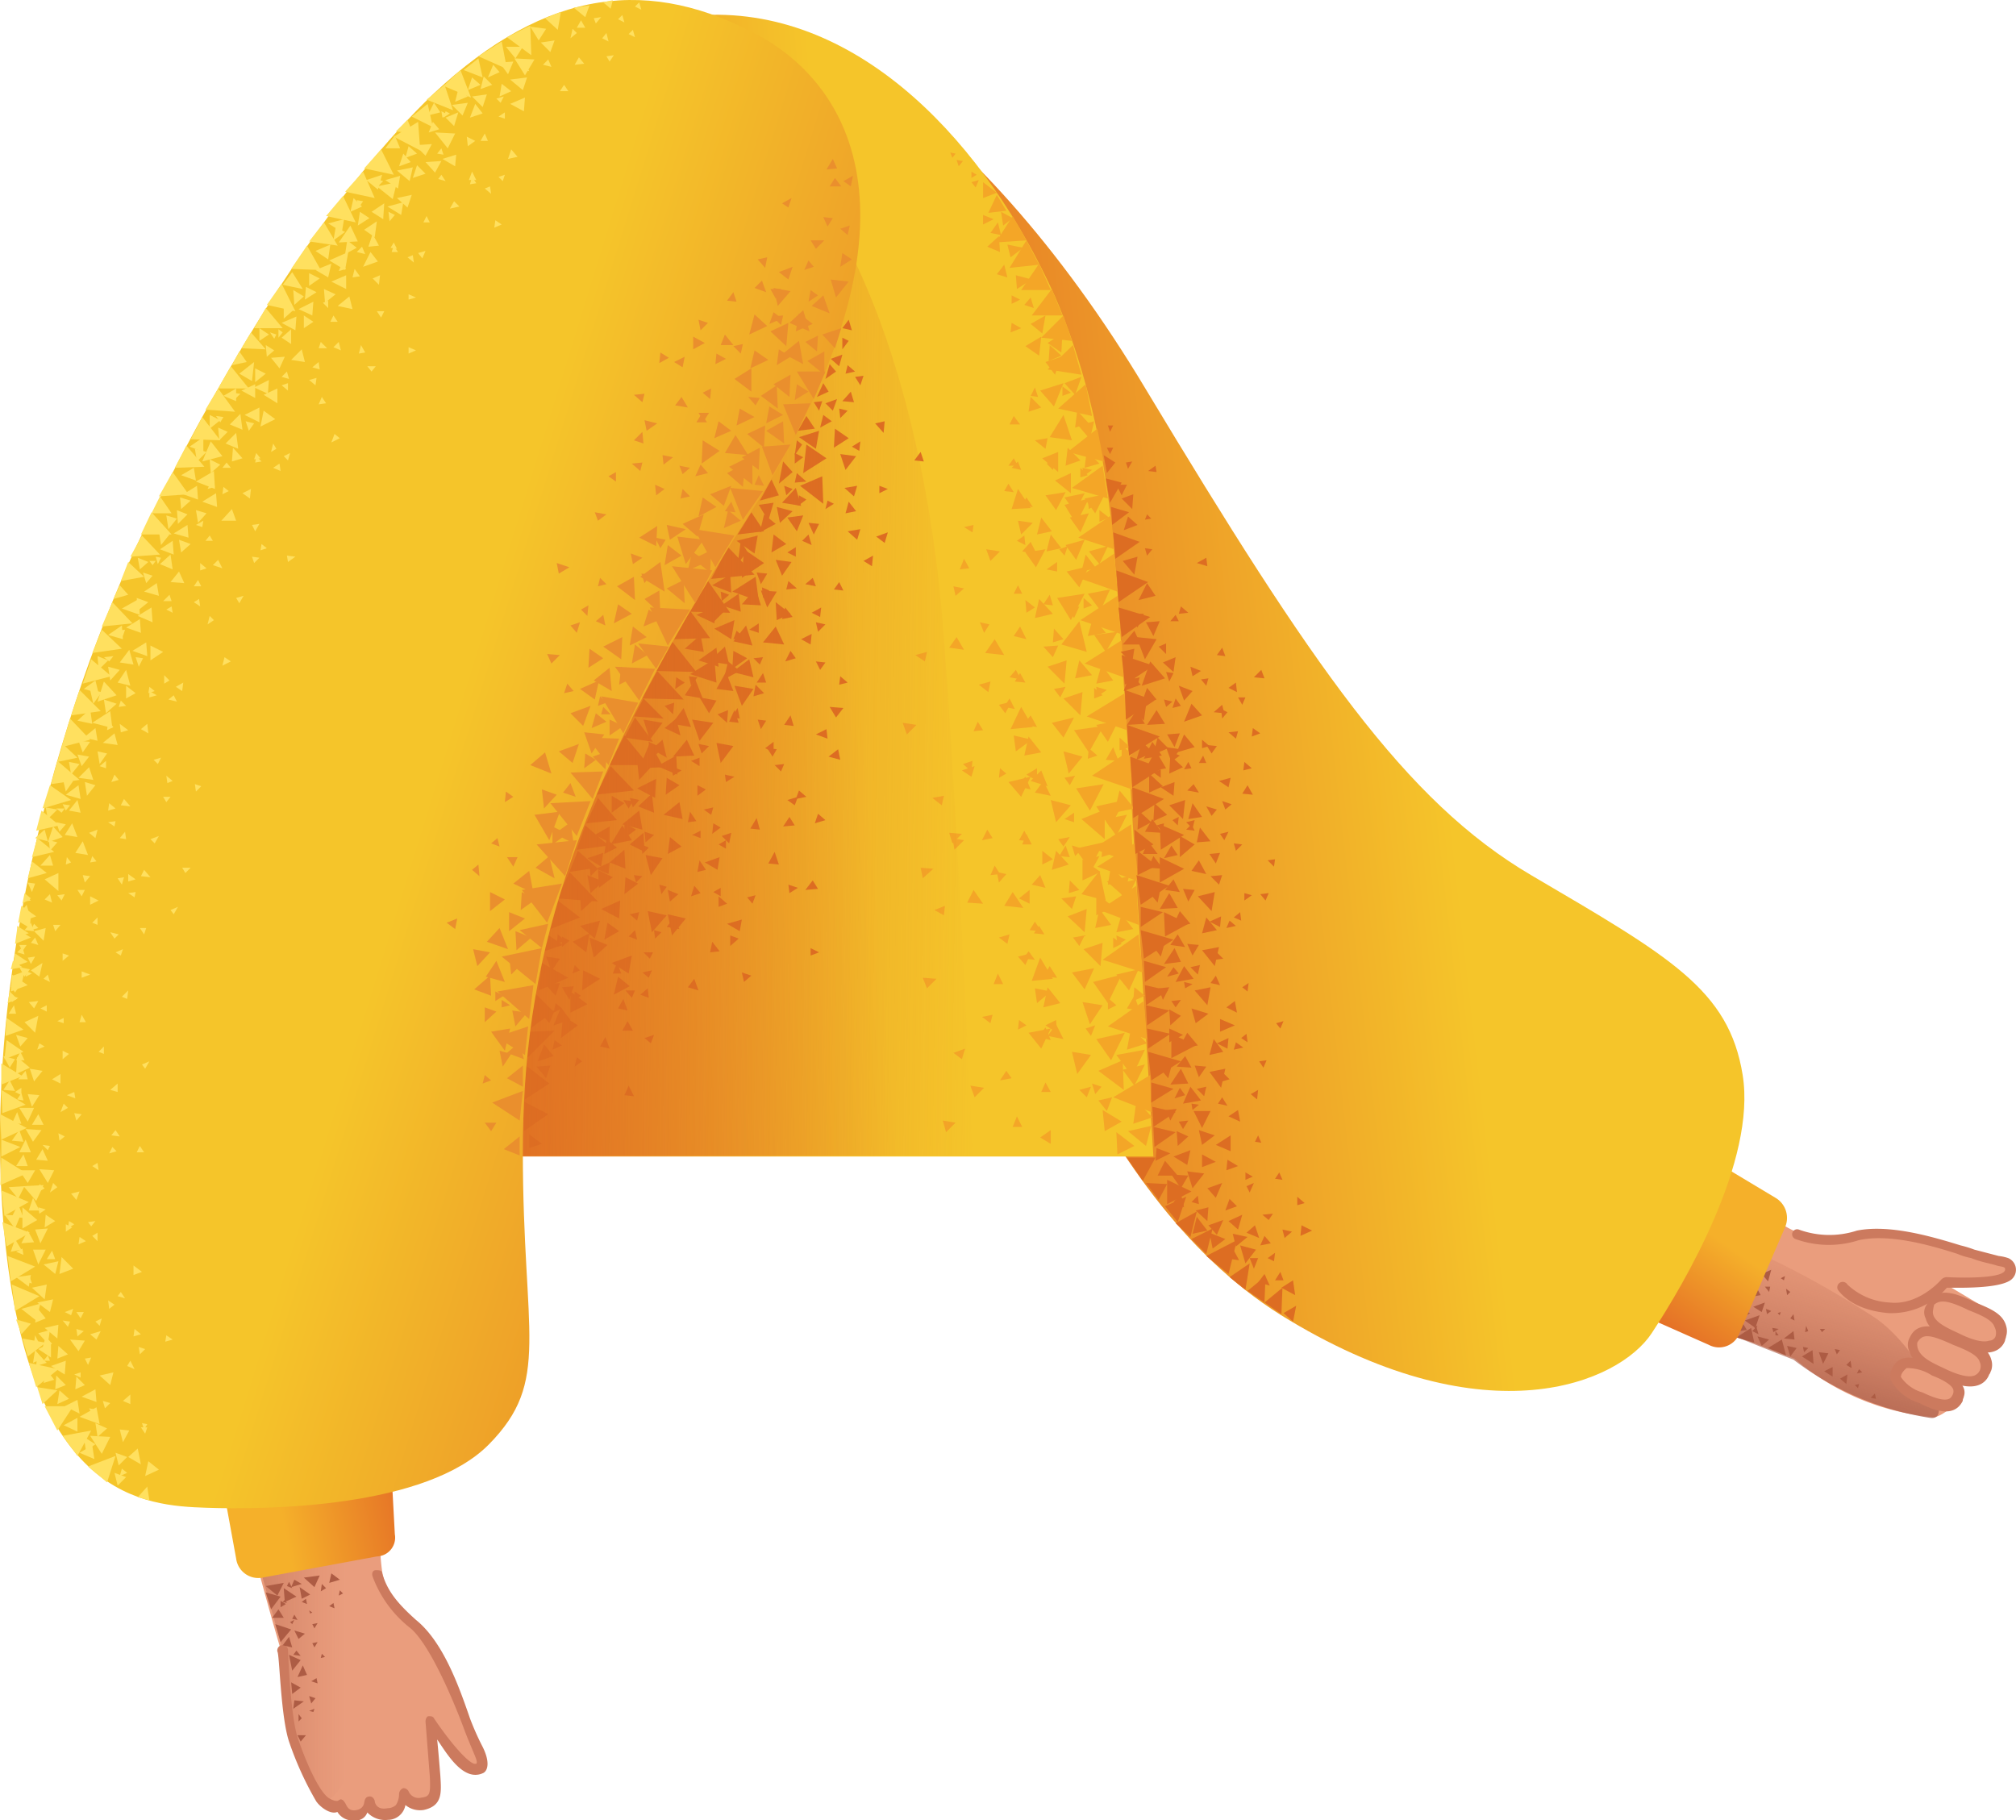 <svg xmlns="http://www.w3.org/2000/svg" xmlns:xlink="http://www.w3.org/1999/xlink" width="190.555" height="172.07" viewBox="0 0 190.555 172.07">
  <defs>
    <linearGradient id="linear-gradient" x1="0.604" y1="0.297" x2="0.348" y2="0.933" gradientUnits="objectBoundingBox">
      <stop offset="0.005" stop-color="#cc7a5e" stop-opacity="0"/>
      <stop offset="0.924" stop-color="#aa5f4b"/>
    </linearGradient>
    <linearGradient id="linear-gradient-2" x1="0.85" y1="0.5" x2="-0.254" y2="0.5" xlink:href="#linear-gradient"/>
    <linearGradient id="linear-gradient-3" x1="0.738" y1="0.249" x2="0.313" y2="0.927" gradientUnits="objectBoundingBox">
      <stop offset="0.298" stop-color="#f5b02a"/>
      <stop offset="1" stop-color="#e46c26"/>
    </linearGradient>
    <linearGradient id="linear-gradient-4" x1="0.919" y1="0.416" x2="0.282" y2="0.507" gradientUnits="objectBoundingBox">
      <stop offset="0.298" stop-color="#f5c52a"/>
      <stop offset="1" stop-color="#e46c26"/>
    </linearGradient>
    <linearGradient id="linear-gradient-5" x1="0.874" y1="0.484" x2="0.096" y2="0.57" xlink:href="#linear-gradient-4"/>
    <linearGradient id="linear-gradient-6" x1="-0.029" y1="0.492" x2="1.016" y2="0.513" gradientUnits="objectBoundingBox">
      <stop offset="0" stop-color="#dd6d22"/>
      <stop offset="1" stop-color="#dd6d22" stop-opacity="0"/>
    </linearGradient>
    <linearGradient id="linear-gradient-7" x1="0.043" y1="0.557" x2="1.104" y2="0.389" xlink:href="#linear-gradient-3"/>
    <linearGradient id="linear-gradient-8" x1="0.251" y1="0.373" x2="1.06" y2="0.785" xlink:href="#linear-gradient-4"/>
  </defs>
  <g id="_11" data-name="11" transform="translate(-163.78 -98.48)">
    <path id="Path_11956" data-name="Path 11956" d="M297.5,211.2a379.974,379.974,0,0,0,35.9,15.7,23.119,23.119,0,0,0,12.9,5.5c.6.2,1.4-.5,2.3-1.1.5-.4,0-1.4.4-1.8.2-.4,1.2.1,1.5-.2.4-.5,1.5-1.3,1.1-1.9-1.4-2.1,1.1-1.8,1.4-2.5a2.1,2.1,0,0,0-.4-2.1l-4.7-2.8c-.9-.5,1.9-.6,3.5-.6,1.8-.1,3.4-1.4.4-2.1s-5.4-1.7-6.3-1.7c-.8-.1-4-.9-6.2-.5-1.4.2-3.3,1.1-6.4-.5-5-2.7-20.6-15.5-28.2-21.8-3.8-3-20.1,11.9-7.2,18.4Z" fill="#ea9d7d"/>
    <path id="Path_11957" data-name="Path 11957" d="M313.1,218.7c11.4,4.9,20.2,8.3,20.2,8.3a28.432,28.432,0,0,0,12.9,5.5c2.7.4-1.6-7.2-5.4-9.6C315.1,206.4,308.2,216.6,313.1,218.7Z" fill="url(#linear-gradient)"/>
    <g id="Group_828" data-name="Group 828">
      <path id="Path_11958" data-name="Path 11958" d="M328.9,222.7l-.3-.8.7-.2Zm2-3.1-.6-.7.9-.4Zm-.3,2-.3.9-.8-.5Zm-.5,1.2-.4,1.2-1-.7Z" fill="#ad5c44"/>
      <path id="Path_11959" data-name="Path 11959" d="M329.1,221.1l.5-1.3.6,1.1Zm.5,4.3-1.7-.5,1.4-.9Zm-2.2-1,.7-1.5.8,1.3Zm1.2-1.4v-.6l.6.2Zm3.9-3.9-.1.4-.3-.2Zm-1.9,1h.5l-.1.5Zm-.6,4.5-.6-.3.4-.4Zm2.7-3.7-.1-.6.4.3Zm-1.7,4.2-.7.6-.4-.9Zm7.3,4.2-.6-.5.7-.4Zm-4.7-3.4-.6.8-.3-1Zm-.3-1.6.1.8-1-.1Zm2.4,2,.9.1-.5,1Zm-.5,1.1-1.1-.7,1-.6Zm-2.6-.8-1.7-.7,1.3-.8Zm4.4,2-.8-.5.8-.4Z" fill="#ad5c44"/>
      <path id="Path_11960" data-name="Path 11960" d="M331.9,224.7h-.3v-.4Zm.2-2.2-.1.3-.2-.2Zm-2.5,1.4.3-.1-.2.4Zm7.8,2.6-.2-.5.5.1Zm2.1,2.8-.1.4-.3-.3Zm-8.1-4.9-.1-.4.6.1Zm2.9,1.9-.1-.5.5.1Zm4.5,1.5-.5-.3.4-.4Zm-4.1-3.5-.3.1.1-.6Zm-3.9-1.6-.1-.5.5.2Zm2.6.6-.4-.2.3-.4Zm7.7,7.4-.5-.1.4-.4Zm-4.8-6.6-.3.3-.2-.3Zm3.2,3.8.3.3-.5.1Z" fill="#ad5c44"/>
    </g>
    <path id="Path_11961" data-name="Path 11961" d="M353.8,219.5c-1.2.8-4.8.7-6,.7a6.91,6.91,0,0,1-5.5,2.4c-3.6-.3-4.7-2.1-4.8-2.2a.515.515,0,0,1,.9-.5,6.261,6.261,0,0,0,4,1.7c2.8.3,4.9-2.2,4.9-2.2a.764.764,0,0,1,.5-.2c1.9.1,5.7.1,5.5-.8,0-.2-.5-.2-.8-.3-.6-.2-1.4-.3-2.4-.7a6.469,6.469,0,0,1-1.3-.4c-2.8-.9-6.5-1.9-9.3-1.3a9.236,9.236,0,0,1-6-.1.474.474,0,0,1,.3-.9,8.409,8.409,0,0,0,5.5.1c3-.6,6.9.5,9.8,1.4a10.381,10.381,0,0,1,1.3.4l2.3.6a4.121,4.121,0,0,1,.9.2,1.2,1.2,0,0,1,.2,2.1Z" fill="#cc7a5e"/>
    <path id="Path_11962" data-name="Path 11962" d="M346.2,221.9c-.5,1.1.8,2.2,2.6,3,1.8.9,3.5,1.3,4.1,0,.7-1.6-.8-2.2-2.6-3C348.3,221.2,346.8,220.5,346.2,221.9Z" fill="#ea9d7d"/>
    <path id="Path_11963" data-name="Path 11963" d="M353.4,224.8c0,.1-.1.3-.1.4a1.65,1.65,0,0,1-1,1c-.8.3-2,.1-3.6-.7-1.1-.5-2.6-1.2-2.9-2.4a1.213,1.213,0,0,1,.1-1.3c.9-1.8,2.7-1.1,4.4-.3l.2.1c1.5.6,2.6,1.1,2.9,2.2A1.668,1.668,0,0,1,353.4,224.8Zm-6.9-2.5c-.2,1,1.1,1.6,2.4,2.2,1.4.7,2.4.9,2.9.7a.625.625,0,0,0,.6-.4,1.165,1.165,0,0,0-.1-.9c-.2-.7-1.5-1.2-2.5-1.6l-.2-.1c-1.9-.9-2.5-.8-3-.4a4.331,4.331,0,0,0-.1.5Z" fill="#cc7a5e"/>
    <path id="Path_11964" data-name="Path 11964" d="M344.7,225.2c-.5,1.1.8,2.2,2.6,3,1.8.9,3.5,1.3,4.1,0,.7-1.6-.8-2.2-2.6-3C346.9,224.3,345.5,223.7,344.7,225.2Z" fill="#ea9d7d"/>
    <path id="Path_11965" data-name="Path 11965" d="M352,228c-.1.2-.1.3-.2.4a1.65,1.65,0,0,1-1,1c-.8.3-2,.1-3.6-.7-1.1-.5-2.5-1.2-2.9-2.4a1.4,1.4,0,0,1,0-1.4c.8-1.8,3.1-.9,4.8-.1,1.5.6,2.6,1.1,2.9,2.2a1.668,1.668,0,0,1,0,1Zm-4.5-.2c1.4.7,2.4.9,2.9.7a.943.943,0,0,0,.5-1.3c-.2-.7-1.5-1.2-2.5-1.6-2.2-1-2.9-1.1-3.4-.2h0c-.1,1.2,1.2,1.8,2.5,2.4Z" fill="#cc7a5e"/>
    <path id="Path_11966" data-name="Path 11966" d="M343.1,228.1c-.5.9.6,1.9,2.3,2.5,1.6.7,2.9,1.1,3.4,0,.5-1.2-.6-1.9-2.3-2.5C345.1,227.3,343.7,226.9,343.1,228.1Z" fill="#ea9d7d"/>
    <path id="Path_11967" data-name="Path 11967" d="M349.4,230.5c0,.1-.1.2-.1.4-.9,1.8-3.1.7-4.1.2a4.645,4.645,0,0,1-2.6-2,1.258,1.258,0,0,1,0-1.2h0a1.65,1.65,0,0,1,1-1c.9-.3,2,.2,3.1.7,1.3.5,2.3,1.1,2.6,1.9a1.147,1.147,0,0,1,.1,1Zm-5.9-2.1c0,.1-.1.2,0,.3a3.659,3.659,0,0,0,2,1.4c2.1,1,2.6.7,2.8.3a.726.726,0,0,0,.1-.6c-.2-.5-1.2-1-2-1.3a4.251,4.251,0,0,0-2.4-.7,1.649,1.649,0,0,0-.5.6Z" fill="#cc7a5e"/>
    <path id="Path_11968" data-name="Path 11968" d="M181.3,216.5c3.5,19.5,9.1,38.2,9.1,38.2a22.468,22.468,0,0,0,3.4,13.5c.3.6,1.3.7,2.3,1.1.5.2,1.1.7,1.6.7.4,0,.42-.64,1.02-.54.8,0,1.95.5,2.55.2,1.1-1.8,1.83-.25,2.53-.45a2.316,2.316,0,0,0,1.5-1.5c-.2-2.3-.3-4.4-.5-5.4-.3-1,1.6,1,2.5,2.3,1.2,1.4,3.2,1.9,1.9-.9-1.3-2.9-2-5.4-2.4-6.1a20.366,20.366,0,0,0-3.4-5.2c-1-1.1-2.9-2.1-3.5-5.4-.8-5.6-.1-25.8.3-35.6.3-5.2-21.4-9-18.9,5.1Z" fill="#ea9d7d"/>
    <path id="Path_11969" data-name="Path 11969" d="M185,233.5c2.9,12.1,5.6,21.2,5.6,21.2a27.017,27.017,0,0,0,3.4,13.5c1.3,2.4,4.8-5.6,4.5-10.1C195.8,227.6,183.7,228.2,185,233.5Z" fill="url(#linear-gradient-2)"/>
    <path id="Path_11970" data-name="Path 11970" d="M193.7,268.8a30.847,30.847,0,0,1-2.6-5.7c-.8-2.4-.9-8.3-1.1-8.5a.51.51,0,1,1,1-.2s.2,6,.9,8.3c1,2.9,2.1,5.1,2.9,5.7.6.4.9.3.9.3.2-.1.3-.2.4-.1.1,0,.22.18.3.3.15.23.25.7.85.7.84-.04.93-.6.95-.7.05-.3.12-.54.4-.6.3-.07.5.1.6.4,0,.2.2.9,1.2.7a1.207,1.207,0,0,0,.8-.3,1.908,1.908,0,0,0,.3-1,.622.622,0,0,1,.4-.6.565.565,0,0,1,.5.3,1.026,1.026,0,0,0,1.2.6c.8-.1.9-.3.8-2.1l-.4-5.1c0-.2.1-.5.3-.5s.4,0,.5.2c1,1.5,2.9,4,3.8,4.3h.2s.1-.1,0-.4c0-.1-.8-1.9-1.2-3,0,0-2.7-7.4-5-9.4a11.025,11.025,0,0,1-3.6-4.9c-.1-.3,0-.6.3-.6s.6,0,.6.3c.5,1.6,1.3,2.7,3.2,4.4,2.6,2.1,4.1,6.4,5.1,9.3a25.679,25.679,0,0,0,1.2,2.7c.7,1.4.5,2.22.08,2.46-1.9.92-3.48-1.86-4.38-3.16.1.9.3,3.4.3,3.4.1,1.6.23,2.86-1.55,3.26a2.182,2.182,0,0,1-1.75-.46,1.688,1.688,0,0,1-1.66,1.4,2.312,2.312,0,0,1-1.94-.7,1.136,1.136,0,0,1-1.2.75,1.694,1.694,0,0,1-1.63-.8c-.63.28-1.6-.44-1.96-.95Z" fill="#cc7a5e"/>
    <g id="Group_829" data-name="Group 829">
      <path id="Path_11971" data-name="Path 11971" d="M191.3,248.5l.3-.7.7.4Zm3.6-.4.2-.9.8.6Zm-1.8,1.1-.8.4-.2-1.1Zm-1.3.2-1.1.5-.1-1.3Z" fill="#ad5c44"/>
      <path id="Path_11972" data-name="Path 11972" d="M192.5,247.6l1.5-.2-.5,1.1Zm-3.1,3-.5-1.6,1.4.4Zm-.5-2.2,1.7-.3-.6,1.2Zm2,0,.2-.4.3.6Zm5.3.7-.4.2.1-.5Zm-2-.9.4.4-.5.3Zm-3.9,2.2v-.6l.5.3Zm4.6-.1.4-.3.1.5Zm-4.3,1.1h-1.1l.6-.8Zm.9,8.6.1-.8.9.1Zm-.1-5.8-.9-.2.6-.8Zm1.2-1.3-.6.5-.4-.8Zm-.2,3,.4.9-.9.2Zm-1,.5-.3-1.5,1.1.5Zm-1.1-2.7-.5-1.7,1.5.5Zm1.1,4.9-.1-1.1.9.5Zm0-6.6-.2-.2.4-.2Zm1.9-1.1-.2.1-.1-.3Zm-2.6-1.2.2.3-.4-.1Zm2.5,7.7.5-.3.1.5Zm-.9,3.5-.3.3v-.7Zm-.9-9.4.2-.4.3.5Zm.1,3.4.3-.4.4.5Zm1.7,4.6-.2-.7.6.2Zm.3-5.3-.2-.4.5-.1Zm-1.2-4.3.4-.3.1.5Zm1.2,2.5-.2-.4.5-.1Zm-1.3,10.7-.3-.6h.8Zm2.3-8-.4.1.1-.4Zm-1,4.9-.1.3-.4-.1Z" fill="#ad5c44"/>
    </g>
    <path id="Path_11973" data-name="Path 11973" d="M332.5,214.5l-4.3,10a2.062,2.062,0,0,1-2.9,1.1l-9.7-4.3,8-14.4,8,4.8a2.209,2.209,0,0,1,.9,2.8Z" fill="url(#linear-gradient-3)"/>
    <path id="Path_11974" data-name="Path 11974" d="M227.9,101.6c8-4.9,27.7,6.1,44.2,33.7,15.7,26.1,24.5,38.9,36.4,45.9,13.1,7.7,18.7,10.8,20,18.9s-5.5,19.7-8.6,24.4-15.5,10-34.2-1.2c-18.8-11.1-26.5-38.3-33.8-54-7.4-15.7-20.5-30-22-42.1-1.7-14.3-11.3-19.9-2-25.6Z" fill="url(#linear-gradient-4)"/>
    <path id="Path_11975" data-name="Path 11975" d="M269.3,153.2c-.4-4.9-1.1-15.8-5.8-26.7-6.4-14.2-18.3-27.3-33.2-26.6-3.6.1-15,.3-21.4,26.6-.8,3.4-15.4,81.3-15.4,81.3h79.3c0-.1-3.1-50.8-3.5-54.6Z" fill="url(#linear-gradient-5)"/>
    <g id="Group_830" data-name="Group 830">
      <path id="Path_11976" data-name="Path 11976" d="M263.1,149l-.4,1.6,1.4-.3Zm3.3,1.9-.4,1.6,1.4-.3Zm1.1-4.8-.9-.3.1.8Zm-4.9,4.3-1.9.3,1,1.4Zm6.1,3.8-2.1.4,1.2,1.6Zm.7,4-2.2.3,1.1,1.6Zm-.9-8.1-1.8.5,1,1.2Zm-2.2-.6-1.8.5,1,1.4Z" fill="#f4a627"/>
      <path id="Path_11977" data-name="Path 11977" d="M266.7,152l-2.1.5,1.2,1.5Zm-.4-6.9-1.9.4,1,1.4Zm.4,1.9-1.8.4,1,1.4Zm-1.4,19.3-2.1.5,1.1,1.4Zm-.9-3.2.2-2.2-1.8.6Zm1.5,3,.2-2.2-1.8.6Zm-3.9-11-.4,1.8,1.7-.4Zm.2-7.7-.4,1.6,1.4-.3Z" fill="#f4a627"/>
      <path id="Path_11978" data-name="Path 11978" d="M261,168.1l-.4,1.8,1.6-.3Zm2.4-10.2-.1,1.3,1-.3Zm-.7-5.6,1,.2v-.9Zm-5.9,6,.5-.8-.9-.2Zm-1.9-4.2-1-.2.2.9Zm5.1-.3-.4.8h.8Zm-5.1-5.5.8.5.1-.7ZM250.4,167l-1.3-.2.4,1.1Zm5.8-.3-.4.9.9-.1Zm-5.9-6.3.9.6.2-.9Zm1.7,20.2-1.2-.1.2,1Zm5.8-.3-.4.9.9-.1Zm-5.9-6.4.9.7.2-.9Zm2.8,3.4-1.2-.1.3,1Zm5.9-.3-.5.9,1,.1Zm-5.8-6.3.8.7.1-1Zm6.3,11.9-1,.8,1,.5Zm4-4.2.3,1,.7-.7Zm-8.5-.5,1-.2-.5-.8Zm3.7-12.6-1,2.1,2.1-.2Z" fill="#f4a627"/>
      <path id="Path_11979" data-name="Path 11979" d="M256.3,163.2l.9.7.2-1Zm5.5,9.1v-1.2l-1,.6Zm0-5.1-.6-1.1-.7.9Zm3.6,4.6-1,.2.5.7Zm1.8-8.3v1l.8-.3Zm-5.9,4.9-1.7-.4.2,1.5Zm7.7.7-.7,1.2,1.2.1Zm-6.6-9.5.9,1,.5-1.1Z" fill="#f4a627"/>
      <path id="Path_11980" data-name="Path 11980" d="M262.8,172.8l-.6-1.5-1,1Zm4.3,5.7-1.3.2.7,1Zm2.5-10.3v1.2l1-.3Zm-8.8-9.3-.6-1.2-.6.9Zm3.7,4.5-1.1.2.6.8Zm1.7-8.4v1l.8-.3Zm.9,1.8-.5,1.8,1.7-.3Zm-1.3.4-1.7,2.2,2.4.7Zm.5-2.6-2.6.4,1.3,2.1Zm1.8,12.5-2.8.4,1.4,2.1Zm0,5.5-2.6.4,1.3,2.1Zm.1,5.2V175l-2.2.9Z" fill="#f4a627"/>
      <path id="Path_11981" data-name="Path 11981" d="M263.6,176.2l1.4-1.6-1.9-.5Zm1.2-4.6,1.3-1.6-1.8-.5Zm5.3,2.5-2.7.6,1.3,2Zm-4.3-13.2-.4,1.7,1.6-.3Zm2.1.4-.5,1.8,1.6-.3Zm-9.6-10.7-1.3-.2.4,1.1Zm2.4-.6-.1-.9-.7.5Zm-5.8,1.3-.4,1,.9-.1Zm13.5,12.4-1-.3.1.9Zm-5.4-9-.6.9.9.1Zm6.5,11.9-2.1.4,1.1,1.6Z" fill="#f4a627"/>
      <path id="Path_11982" data-name="Path 11982" d="M266.5,166.2l3.8,1.3-.2-3.5Zm.5,5.6,3.8,1.3-.2-3.7Zm-.7-10.6,3.7,1.3-.2-3.5Zm.8,17.5,3.8,1.4-.2-3.7Z" fill="#f4a627"/>
      <path id="Path_11983" data-name="Path 11983" d="M265.9,157.1l3.8,1.3-.3-3.6Zm-.2-4,3.7,1.3-.3-3.6Zm0-3.8,3.4,1.1-.3-3.2Zm4.6,26.2-2.1.4,1.1,1.6Zm-.7-2.3-.5,2.1,1.9-.4Zm-.3,5.8-.4,2,1.8-.4Zm-.9,2.8,1.6,1.4.5-1.9Zm-2.3-2.1v2l1.7-.8Zm1.3,3.2V185l1.6-.8Zm-6.2-9.8-.5-1.2-.8.9Zm3.7,4.5-1.1.2.5.7Zm1.8-8.4-.1,1,.9-.3Zm-6.4-6.5-.5-.9-.6.7Zm-1.6-2.3-.9-1.5-.9,1.3Z" fill="#f4a627"/>
      <path id="Path_11984" data-name="Path 11984" d="M259.7,165.5l-.5-1-.5.8Zm1-2.5-.5-.9-.5.8Zm.5,8.9-2.1.5,1.2,1.4Zm-2.9-.8-.1.9.7-.4Z" fill="#f4a627"/>
      <path id="Path_11985" data-name="Path 11985" d="M254.9,159.9l-.7-1.2-.7,1Zm4.5,4.9-1.2.3.6.8Zm1.3-9.6.1,1.2.8-.5Zm2.3-24.1-.1,1.5,1.2-.5Zm3,3-1.6.6,1,1.1Zm1.2,4.2-1.5.4,1.1,1.3Zm-3-8.3-1.4.9,1.3.9Zm-2,.3-1.5.9,1.3.9Z" fill="#f4a627"/>
      <path id="Path_11986" data-name="Path 11986" d="M264.1,132.2l-1.5.5.9,1.2Zm-1.5-3.9-1.4.8,1.1.9Zm1.9,16.7-1.9.3,1,1.4Zm-.7-1.9v-1.9l-1.5.6Zm1.2,2v-1.9l-1.5.7Zm-3.8-9.1-.2,1.4,1.2-.4Zm-1.2,8.7-.6,1.9,1.8-.1Z" fill="#f4a627"/>
      <path id="Path_11987" data-name="Path 11987" d="M261.4,146.4l-.6-.9-.5.8Zm3.3,3.7-.8.3.5.6Zm1.2-7.4v.9l.7-.2Zm-4.5,5.2-1.4-.2.3,1.3Zm6.8-.1-.5,1.1h1.1Zm-6.6-7.7,1,.8.2-1Zm.2,10.8-.6-1.2-.8.9Zm4,4.9-1.1.2.6.9Zm1.9-9.1v1.1l.9-.4Zm2.6,30.9-2.1.4,1.1,1.6Zm.9,4-2.1.5,1.1,1.5Zm-4,8.4-2.1.4,1.2,1.6Zm-.9-3.4.2-2.2-1.8.7Zm1.5,3.2.2-2.2-1.8.6Zm-4.2-10.9-.4,1.8,1.6-.5Zm-.8,12.9-.4,1.9,1.6-.4Zm2.1-10.1-.1,1.2,1-.3Zm-.5-5.8.9.3v-.9Zm-6.2,6,.7-.8-.9-.2Zm-3.3-4-1.1-.2.2,1.1Zm5.9-.6-.4,1h.9Zm-6.1-6,.9.6.3-1ZM252.3,191l-1.3-.1.4,1Zm5.8-.5-.4,1h.9Zm-6-6,.9.5.1-.9Zm2,20.1-1.2-.2.3,1.1Zm5.8-.6-.4,1h.9Zm-6-6,.8.6.3-1Zm2.9,3.3-1.3-.2.4,1.1Zm5.8-.5-.4.9h.9Zm-6-6.2.8.6.2-.8Zm6.5,10.7-1,.7,1,.6Zm3.9-4.4.3,1,.6-.7Zm-8.7-.3,1.1-.2-.5-.7Zm3.8-11.6-.8,2.2,2-.2Zm-3.9-1.9.8.6.2-.9Z" fill="#f4a627"/>
      <path id="Path_11988" data-name="Path 11988" d="M263.7,196.1l-.1-1.2-1,.5Zm0-5.2-.7-1.1-.6,1Zm3.6,4.5-.9.3.5.7Zm1.7-8.3v1l.8-.4Z" fill="#f4a627"/>
      <path id="Path_11989" data-name="Path 11989" d="M263.1,192.2l-1.5-.3.2,1.4Zm7.9.4-.7,1.2,1.2.2Zm-6.9-9.2,1,1,.4-1.2Zm.2,13.3-.7-1.4-.8,1.1Z" fill="#f4a627"/>
      <path id="Path_11990" data-name="Path 11990" d="M268.9,202.2l-1.3.3.8,1Zm2.1-10.4-.1,1.3,1.1-.5Zm-8.4-9.4-.5-1.2-.8.9Zm3.7,4.5-1.1.2.6.8Zm1.7-8.4-.1,1,.9-.3Zm.8,1.8-.3,1.8,1.6-.3Zm-1.1.5L266,183l2.3.6Zm.4-2.7-2.7.6,1.4,1.9Zm1.7,12.5-2.7.7,1.4,2Zm.3,5.5-2.7.6,1.4,2Zm-.1,5.4-.1-2.8-2.3,1Zm-4.4-1.5,1.3-1.8-1.8-.3Z" fill="#f4a627"/>
      <path id="Path_11991" data-name="Path 11991" d="M266.8,195.3l1.2-1.8-1.9-.3Zm5.2,2.4-2.7.5,1.5,2Zm-4.3-13.3-.4,1.8,1.5-.3Zm2.1.5-.5,1.7,1.6-.3Zm.4,2.4-.9-.4.1.9Zm-5.7-8.9-.6,1,1,.1Zm6.9,11.7-2.1.5,1.2,1.5Z" fill="#f4a627"/>
      <path id="Path_11992" data-name="Path 11992" d="M268,189.2l3.8,1.2-.4-3.6Zm.5,6.3,3.7,1.2-.3-3.6Zm-.8-11,3.7,1.4-.2-3.7Zm1.3,17.7,3.6,1.4-.1-3.5Z" fill="#f4a627"/>
      <path id="Path_11993" data-name="Path 11993" d="M267.5,180.4l3.9,1.4-.4-3.6Zm4.5,18.7-2.1.5,1.1,1.5Zm-1.3-3.5-.4,2.1,1.9-.6Zm.5,6.9-.3,2.2,1.8-.6Zm-.8,2.9,1.7,1.4.5-1.9Zm-2.4-2,.2,2,1.6-.9Zm1.3,2.1.1,2.1,1.6-.8Zm-6.2-8.7-.5-1.2-.7.9Zm3.8,4.4-1.1.3.7.7Zm1.6-8.4v1.1l.8-.4Zm-6.3-6.3-.6-.9-.5.8Zm-1.7-2.2-1-1.5-.8,1.3Z" fill="#f4a627"/>
      <path id="Path_11994" data-name="Path 11994" d="M261.6,189.2l-.6-.8-.5.7Zm.9-2.4-.5-.8-.5.7Zm.6,8.9-2.1.4,1.2,1.5Zm-3-.8-.1.9.8-.4Z" fill="#f4a627"/>
      <path id="Path_11995" data-name="Path 11995" d="M256.7,183.9l-.9-1.3-.6,1.2Zm4.5,4.7-1.2.3.7.8Zm1.1-9.7v1.3l1-.5Zm.8-5.2-.7-1.4-.8,1.1Zm4.6,5.7-1.3.3.7.8Zm2.1-10.5v1.3l1-.4Zm-9.6-30.3-.6-.8-.4.8Zm3.4,3.4-.9.3.6.6Zm.6-7v.9l.8-.3Zm1.4,2.3-.2,1.6,1.3-.4Zm-1.3.4-1.3,2.1,2.1.3Zm0-3-2.2.7,1.3,1.5Zm2.4,10.9-2.3.6,1.1,1.8Zm-2-4.8-.2,1.7,1.4-.5Zm1.8.3-.2,1.6,1.4-.4Zm.5,1.8-.9-.2.1.8Z" fill="#f4a627"/>
      <path id="Path_11996" data-name="Path 11996" d="M261.6,135.1l-.4.8.7.1Zm6.6,10.1-1.9.4,1,1.4Z" fill="#f4a627"/>
      <path id="Path_11997" data-name="Path 11997" d="M265.1,144.6l3.4,1-.5-3.1Zm-.4-3.4,3.4.9-.6-3.1Zm-.9-4.1,3.2.7-.6-3Zm-1-3.7,3.2.5-.8-2.8Zm-.6-3,2.9.3-.8-2.4ZM260,142.5l-.4-.7-.5.7Z" fill="#f4a627"/>
      <path id="Path_11998" data-name="Path 11998" d="M259.6,145l-.5-.8-.4.7Zm.7-2.1-.3-.8-.6.6Zm-1.9-24.4.2,1.3.9-.7Zm-2.1-3-.7.2.4.5Zm1.8,4-.7,1,1,.2Zm.6,4-.7.9,1,.3Zm2.5,3.1-.6.7.9.3Zm-.9,2.9-.9-.5-.1.9Z" fill="#f4a627"/>
      <path id="Path_11999" data-name="Path 11999" d="M260.2,126.8l-.8-.4v.8Zm-2.5-7.6-1-.4v.9Zm-1.6-4.2-.5-.3v.6Zm-1.7-.8.4-.5-.6-.1Zm-.6-.8.3-.4-.5-.1Zm4.4,7.4-1.1,1,1.2.5Zm3.1,4.1-1.5-.4.1,1.3Zm-.8-3-1.5-.3.3,1.2Z" fill="#f4a627"/>
      <path id="Path_12000" data-name="Path 12000" d="M257.9,121.4l2.9-.2-1.3-2.3Z" fill="#f4a627"/>
      <path id="Path_12001" data-name="Path 12001" d="M259.2,123.8l2.8-.3-1.2-2.3Z" fill="#f4a627"/>
      <path id="Path_12002" data-name="Path 12002" d="M260.3,125.9h2.8l-1.1-2.5Zm1,2.4h2.9l-1-2.5Zm-4.1-9.7,1.7-.2-.9-1.5Zm-.5-2.9v1.5l1.3-.5Z" fill="#f4a627"/>
    </g>
    <g id="Group_831" data-name="Group 831">
      <path id="Path_12003" data-name="Path 12003" d="M233,161.7l1.4-1-1.3-.7Zm-1.7-4.5,1.1-1.1-1.3-.4Zm4.6,2,2,.2-.8-1.7Zm-1.6-1.6-1.2,1.5,1.8.4Zm-.4-2,1.8.1-.5-1.6ZM227.4,170l2-.1-.7-1.5Zm3.7-16.2,1.8.7-.1-1.7Zm2.3-4.2,1.7,1.2.3-1.7Z" fill="#dd6d22"/>
      <path id="Path_12004" data-name="Path 12004" d="M229.6,156.6l1.7.8.2-1.6Zm1.7,1.3,1.6,1,.3-1.8Zm.7-2.2,1.8.6-.2-1.7Zm-1.2,5.3,1.9.3-.4-1.7Z" fill="#dd6d22"/>
      <path id="Path_12005" data-name="Path 12005" d="M229.8,160.9l1.9.6-.2-1.8Zm6.5-5,.9-1.5-1.5-.1Zm1.2-8,1.2-1.1-1.5-.4Zm.2,5,.9-1.3-1.5-.2Zm1.2-11.4.7-1-.5-.4Zm-1.5,2.7,1.3-1.1-.9-1Zm1.7,4.5.6-1.5-1.5.2Zm-2.7-1,.5-1.7-1.4.2Zm-4.2,15,1.5-.8-1.1-.9Zm3.5-9,.6-1-1-.1Zm-1.5,5.1-.8-.7-.3.8Zm7.2-2.9-.9.5.8.4Zm-.5,12,1.1.4-.1-.9Zm-5.2-.5.5-.8-.8-.1Zm4.3,6.4-.7-.6-.3.8Zm-2-17.9-.3,1.1,1-.2Zm.2-5.2.8.4v-.9Zm-6.2,4.6.7-.6-.8-.3Zm1.5-3.5.9-1.2-.6-1Z" fill="#dd6d22"/>
      <path id="Path_12006" data-name="Path 12006" d="M233.9,153.1l2.1-1.4-1.9-1.3Zm-.9,1.3,2.5.9-.3-2.3Zm3.7-3.7,1.4-.8-1.2-.9Zm-1.1-1.9,1.5-.8-1.1-.9Zm3.9,10.1.9.5.1-1Zm-3.6,3.2-.6.9h.9Zm5.2-3.9.7-.7-.9-.2Zm-8.3,29.7.8-.7-.8-.3Z" fill="#dd6d22"/>
      <path id="Path_12007" data-name="Path 12007" d="M216,197.7l.9-.4-.7-.5ZM235.9,155l.6-.7-.7-.3Zm-.8-2.2-2.5-2.6-1.6,3Zm-2.3,3.6-2.1-3-1.7,2.9Zm4.9-10.4,1.8.3-.5-1.7Zm-.3-.7-.7-1.5-1.1,2ZM240,144l-.9-.8-.2.9Zm-13.1,35.2,1.3-.7-1.1-.9Z" fill="#dd6d22"/>
      <path id="Path_12008" data-name="Path 12008" d="M236,148.7l-1.2-1.8-1.3,2.1Zm-5.1,10.1-1.9-2.6-1.5,2.7Zm-1.3,3.2-2.3-2.9-1.5,2.8Z" fill="#dd6d22"/>
      <path id="Path_12009" data-name="Path 12009" d="M228.4,164.6l-2.5-2.7-1.4,2.6Zm8.7-9.2.1,1.7,1.3-.6ZM233,162l2,.5-.4-1.7Zm-10.4,14.4,1.9.5-.3-1.8Z" fill="#dd6d22"/>
      <path id="Path_12010" data-name="Path 12010" d="M226.5,175.5l1.8.4-.3-1.6Zm5.9-13.5-.9,1.6,1.6.2Zm-7.8,2.5-.9,1.7,2.8.2Zm3.8.9-1.1,1.5,1.8.3Zm1.1-2.7-1,1.5,1.7.3Zm3,4.1.1-1.2-1,.4Zm.7,5.1-.9-.2.1.7Zm5.3-5.8-.6.9.9.1Zm-11.1-.1.1-1.1-.9.3Zm.8,5.3-1-.4.2.9Zm5.3-5.9-.6.9.8.1Zm4.3,11.2,1.1-.1-.5-.8Zm-5.1,1.6.2-1-.9.3Zm6.5,4.2-.9-.3.1.8Zm-9.3-13.9,1.3-1.7-2-.3Zm2,2.1,1.2-1.6-1.6-.3Z" fill="#dd6d22"/>
      <path id="Path_12011" data-name="Path 12011" d="M225.2,168.4l1.2-1.6-1.8-.3Zm8.7-3.2,1.1-1.6-1.8-.3Zm-8.6,16,1.1-1.6-1.6-.3ZM243.9,163l-.7-.6-.1.8Zm-8.7.2-.2,1.1,1-.3Zm-.6-5.2.9.3v-.9Zm-5.5,5.3.6-.8-.8-.1Zm14.5-18.7.9.8.3-1Zm-4.7-2.3.8-.6-.8-.4Zm1.6,7.7-.3-1-.6.6Zm3.4-1.3.9.8.3-1Zm-4.7-2.4.8-.6-.7-.4Zm1.7,7.6-.3-.8-.7.6Zm-1.6-14.1,1.6,1.1.3-1.7Zm3.9-1.8.7-.7-.8-.2Zm.5,4.9,1-1.3-1.5-.2Zm-.3-11.4.6-.8-.6-.3Zm-1.6,2.8,1-.7-.6-.7Zm3.3.6.3-.9-.8.1Zm-3.9,2.4.3-.9-.8.1Zm-.5,11.7.5-1-1-.1Zm-1.6,5.1-.8-.7-.2.8Zm7.2-3.1-.9.5.8.5Zm-2.3-5.1-.3,1.1,1-.2Zm.3-5.2.7.4.1-.9Zm-6.2,4.6.6-.6-.8-.3Zm1.6-2.1,2.2-1.4-1.9-1.3Zm1.9,2.9-.1-2.6-2.1.9Zm1-5.3,1.4-.9-1.3-.9Zm-1.3-1.9,1.1-.6-.8-.6Zm2.1-2.5,1.1.1-.3-1Zm-1.3-.9-.5-.8L241,136Zm2.5-1.9-.7-.6-.2.8Zm-3.8,5.4-.8-1.2-.8,1.4Zm6.5.4.1-1.1-.9.2Zm.4,5.3-.8-.3v.7Zm3.1-3.5-.6.8.9.1ZM244,128.7l-.6.8.9.2Zm-.6,3.3-1.1.4.8.7Zm-.5,4.2-1.1.4.7.7Zm3.7,13,.8.6.3-1Zm-4.8-2.6.8-.5-.6-.3Zm1.7,7.7-.4-.8-.5.7Zm-8.2,21.5-.6,1,.9.1Zm1.7-5,.6.6.3-.7Zm-7.3,2.9.8-.6-.8-.4Zm3.5-8.1-.5,1.1.9.1Zm1.8-4.9.6.6.3-.7Zm-7.4,2.9.9-.6-.8-.5Zm1.4-1.4,2.5.8-.2-2.2Zm-.5-2.4,1.8.3-.3-1.6Zm1.4,4.6.9,1.5.7-1.2Zm11-3.4.4.8.5-.7Zm1.3,4.3.6,1,.7-.9ZM238,161l1-.3-.5-.7Zm-1.1,8.6v-1l-.8.6ZM230.4,180l1.2.7.2-1.2Zm-5.6-1.9.8-.7-.9-.3Zm3.2,8.2-.6-1-.6.8Zm.1-18.3-.4-1.6-1.1.9Zm-2.9,2.4,1.2-1.2-1.3-.6Z" fill="#dd6d22"/>
      <path id="Path_12012" data-name="Path 12012" d="M226.8,170.1l-.4-1.7-1,.9Z" fill="#dd6d22"/>
      <path id="Path_12013" data-name="Path 12013" d="M225.2,168.7l-1,2.4,2.3-.1Zm-1.4-2.4-1,1.9,2.7.4Z" fill="#dd6d22"/>
      <path id="Path_12014" data-name="Path 12014" d="M225.9,170.9l1.9.8-.1-1.8ZM224,173l1.7.9.1-1.8Zm2.7.6,1.3-.9-1.2-.7Zm-2.5-1.4,1.1-1.2-1.3-.6Z" fill="#dd6d22"/>
      <path id="Path_12015" data-name="Path 12015" d="M229.8,168.8l.3.9.7-.7Zm-4.7,2-2.3-2.8-1.4,2.8Zm-5.5,10.5.7-.7-.8-.5Zm-.3-1.7,1.3.8.2-1.3Z" fill="#dd6d22"/>
      <path id="Path_12016" data-name="Path 12016" d="M220,177.4l1.4.7v-1.5Zm.1,3.2,1.2.5.1-1.1Zm4.5-3.4-1.3,1.1,1.4.7ZM217,187.8l-1.5-1-.3,1.6Z" fill="#dd6d22"/>
      <path id="Path_12017" data-name="Path 12017" d="M222.8,178.8l-1.4,1.2,1.5.6Zm2.6-5.3-1.3,1.2,1.5.6Zm3.6,1.7-.2,1,.8-.1Zm.1-4.8.8.5v-.8Zm-5.5,4.4.6-.7-.9-.2Zm5.8,7.4-.3,1,.9-.3Zm-.2-4.8.8.3V177Zm-5.3,4.5.6-.6-.8-.1Zm6-2.1-.2,1.1.8-.2Zm.4-4.8.7.5.2-.7Zm-5.8,4.2.6-.6-.7-.3Zm-3.6,0,1.2-.6-1-.8Z" fill="#dd6d22"/>
      <path id="Path_12018" data-name="Path 12018" d="M221.5,178.3l2-.4-.9-1.4Z" fill="#dd6d22"/>
      <path id="Path_12019" data-name="Path 12019" d="M222.8,177.7l1.1-.8-1.1-.6Zm-1.2-2.4,1.2-.9-1.2-.7Zm1.1-1.2.5.8.4-.7Zm1-.9-2.2-2.3-1.4,2.7Zm-1.6,2.8-1.8-2.1-1.1,2.4Zm-.8,2.4-2.2-1.9-.8,2.3Zm-1.1,2.1-1.8-1.6-.8,2Zm2.6,2.5,1.3-1-1.2-.6Zm-3.2-.1,1.2-1.1-1.5-.6Z" fill="#dd6d22"/>
      <path id="Path_12020" data-name="Path 12020" d="M220.4,182.4l1.3-1-1.4-.7Zm.2,2,1.7.9.1-1.7Zm-2,1.6,1.4,1.2.5-1.7Zm2.3,1.3,1.4-.8-1.1-.8Zm-2.2-2.7,1.2-1.1-1.3-.7Zm5.1,1.8-.6.6.8.3Z" fill="#dd6d22"/>
      <path id="Path_12021" data-name="Path 12021" d="M220.3,183.7l-2.7-2.8-1.1,2.5Zm-.8,3-1.6.8,1.3,1Zm2.6,2.8-.4,1h.8Zm1.2-4.6.7.6.2-.8Zm-6.4,3.1.7-.6-.7-.4Zm4.1,8.5-.5.9.9.2Zm1.9-4.4.6.7.3-.7Zm-6.8,2.1.8-.4-.6-.5Zm6.6-1.3-.5.9.9.2Zm1.9-4.4.6.6.3-.6Zm-6.7,2,.7-.3-.5-.5ZM242.1,170l1.1.3-.2-1Zm-5.3,0,.4-.7-.9-.1Zm5,6-.7-.6-.3.9Zm-7.7,15.3.7-.6-.9-.3Zm5.8-8.7,1.2-.1-.5-.8Z" fill="#dd6d22"/>
      <path id="Path_12022" data-name="Path 12022" d="M234.9,183.9l.3-.8-.8.2Zm6.3,4.6-.8-.4v.7Zm-13.9-1.6,1.3-1.6-1.7-.4Zm-8.5,5.2,1.7-1.1-1.6-.8Zm-2,4.5,1.6-1.2-1.4-.9Zm.9-4.4v2l1.6-.8Zm1.8-5.1.4,1.9,1.3-1.2Zm-5.7,18.6V207l1.2-.4Zm-.5-.3,2.3-1.6-2.3-1.2Zm12.1-18.8,1.4-1.6-1.8-.4Zm-11.8,11.9,2.6-2.6-2.3.1Zm-.2,3.9,2.3-1.5-2.2-1.7Zm2-2,.4-1.2-1.3.1Zm.3-5.2.5-1.2-1.4.1Zm.6-2.6.4-1.2-1.4.1ZM237,179l-.6,1.1,1,.1Z" fill="#dd6d22"/>
      <path id="Path_12023" data-name="Path 12023" d="M238.2,174.1l.7.5.3-.8Zm-7.1,3.2.8-.6-.7-.4Zm1.4,8.5,1.2.7.2-1.1Zm-5.4-2.1.8-.7-1-.4Zm2.7,8.4-.4-1.1-.6.8Zm1.3-4.6-.2,1,.9-.1Zm.1-4.7.7.4v-.8Zm-5.5,4.4.6-.6-.7-.2Zm6-4v1l.8-.3Zm0-4.9.7.4v-.8Zm-5.4,4.7.5-.7-.7-.2Zm-4.7,6.5,1.6,1,.3-1.7Zm.2,3,1.5-.8-1.1-.9Zm-7.2,6.3,1.5-.5-.9-1.1Zm1.5-3.4,1.6-.5-.9-1.2Zm8.9-3.5-.7.6.8.3Zm-1.9,3.1-.5.9h1Zm1.4-4.6.6.5.3-.7Zm-6.5,2.7.7-.5-.6-.4Zm5.2,8-.4.9.9.1Zm1.5-4.5.6.5.3-.8Zm-6.6,2.7.7-.5-.5-.4Zm-.5-6.3.4-1.3-1.1.1Zm-1.7-2.7.8-1.2-1.3-.2Z" fill="#dd6d22"/>
      <path id="Path_12024" data-name="Path 12024" d="M216.5,186.8l-.1.9.8-.3Zm2.1-1.6-2.1-1.6-.7,2.7Zm-2.5,8.9-1.7-1.7-.5,3.3Zm1.4-3.2-2.5-1.4-.3,2.6Z" fill="#dd6d22"/>
    </g>
    <path id="Path_12025" data-name="Path 12025" d="M241.6,117.9s9.3,12.4,11.4,40.9c1.5,20.4,2.7,48.9,2.7,48.9H198.2s-4.1-24.6,6.8-48.4,36.6-41.4,36.6-41.4Z" fill="url(#linear-gradient-6)"/>
    <path id="Path_12026" data-name="Path 12026" d="M199.4,245.6l-10.8,2a2.111,2.111,0,0,1-2.5-1.8l-1.9-10.4,16.4-1.2.5,9.3a1.779,1.779,0,0,1-1.7,2.1Z" fill="url(#linear-gradient-7)"/>
    <path id="Path_12027" data-name="Path 12027" d="M235.8,102c8.9,5.1,16,18.3-1.3,45.3s-21.3,42.8-21.3,60.1S215.9,229,210,235s-20.9,6.2-26.7,6-16.7-.8-19.1-25.8c-2.4-25.1,5.9-52,14.1-68.5s17.5-30.8,26.5-39.4c10.7-10,20.5-11.1,31-5.3Z" fill="url(#linear-gradient-8)"/>
    <g id="Group_832" data-name="Group 832">
      <path id="Path_12028" data-name="Path 12028" d="M167.1,223.5l1-.4-.8-1Zm-.3-3.7-.2-.6-.5.4Zm-1,4.8.9-1-1.4-.4Zm2.7-2.1.3-1.2-1.5.3Zm.7,2.5.1-1.3-1.3.3Zm-1.2-3.7.2-1.4-1.4.3Zm8.4-2.3.8-.3-.8-.6Zm-11.5.9.3,2.5,2.3-1.4Zm2.3-11.8,1.1.1-.5-1.1Zm-1.9.6h1.1l-.4-1.1Zm-.4-2.4,1.1.1-.4-1.1Zm.7,1.1h1.1l-.5-1.2Zm2.7,2.9.6-1.2-1.4-.1Zm-2.8,1.5.6-1.2-1.5.1Zm-.3,2.8.5-1.2-1.5-.1Zm-1.3-8.4v1.6l1.8-.9Zm3,.2.8-1.1-1.5-.1Zm-.5,3.9.7-1.2h-1.5Zm0-5.8.6-1.3h-1.4Zm2.6,14.4.3-1.2-1.4.3Zm-.7-4.3-1.2.1.5,1.3Zm-.2,2h-1.2l.5,1.4Zm-1.6-3.7h1l-.6-1.2Zm.3-8.1h1.1l-.5-1Z" fill="#ffe05f"/>
      <path id="Path_12029" data-name="Path 12029" d="M164.9,204.7h.9l-.4-1.1Zm3.3,12.8h.8l-.3-.8Zm-.8-4.9.1.6.6-.4ZM173,215l-.5.3.5.5Zm-3.6,3.9,1.3-.5-1.1-1.1Zm2.7-4.9.3.4.4-.5Zm-1.6-2.7.5.6.3-.8Zm.3-7.6.2.7.5-.6Zm4.1-2.8-.7.6.7.2Zm-1.9,7.5-.5.3.6.4Zm1.8-1.1-.4-.4-.3.6Zm-.1-2-.4.5.8.1Zm2.3,1.5-.3.6h.7Zm-12.1,6.7,1.1.1-.5-1.3Z" fill="#ffe05f"/>
      <path id="Path_12030" data-name="Path 12030" d="M165.9,214.6l1.4-.8-1.4-1.2Zm1.3-2.6.7-1.5-1.9.1Zm0,11.3.4-1.6-1.8.5Zm-1.4-7.3,1.2-.1-.6-1.1Zm-1,.8,1-.2-.6-1Zm5.1-10.9-.6-.3.1.7Z" fill="#ffe05f"/>
      <path id="Path_12031" data-name="Path 12031" d="M166,217.1l-.1-.6-.6.3Zm1.5-6,.5-.3-.5-.4Zm-1,9,.2-1.1-1.4.2Z" fill="#ffe05f"/>
      <path id="Path_12032" data-name="Path 12032" d="M164.5,217.2l.3,2.4,2.3-1.4ZM164,214l.4,2.3,2.2-1.3Zm-.1-3,.3,2.4,2.3-1.3Zm0-3.1-.1,2.6,2.5-1.1Zm-.1-4.1.1,2.4,2.4-1.1Zm7,10.4-.5-.3-.1.7Zm-1.8-.3-.9-.6-.1,1.2Zm.2-3.2-.4-.4-.3.9Zm2.7,5.1-.6-.4-.1.7Zm-3.2-15.3.8.4V200Zm-2.2-7.3.5.6.4-.7Zm1.8-2.6-.4.4.6.3Zm-1.2-3.5-.4.5.7.2Zm-.8-3.1-.4.5.6.2Zm4,14.1-.6-.3v.8Zm-2.3-.7-.5-.3-.2.6Z" fill="#ffe05f"/>
      <path id="Path_12033" data-name="Path 12033" d="M166.1,195.1l1,1,.3-1.6Zm5.4-.7-.2.7h.6Zm-4.5-8.6-.3.6.7-.2Zm-.8-2.7-.2.6.7-.1Zm3.6,12.1v-.5l-.6.3Zm-1.6-1.1v-.6l-.6.3Zm2.7,8.2-.1-.6-.7.3Zm-.3,12.2-.6-.3v.7Zm-6-20.2h.7l-.2-.8Zm1.1,3.1.7-.8-1.1-.3Zm-1,2,.5-.8-1.1-.3Zm-.2-6.1.9-.4-.7-.7Zm3.3,6.4-1.2-.2.4,1.2Zm-.3,2.3-1.1-.1.4,1.2Zm2.7,1.2-.4-.4-.3.8Zm-1.9,4,.2-.4-.7-.1Zm-2.9-4.8.6.1-.2-.7Zm-.1-3.7h.8l-.4-.8Z" fill="#ffe05f"/>
      <path id="Path_12034" data-name="Path 12034" d="M165.3,200l1.3-.6-1.2-1Zm.2.5h.9l-.2-.8Zm-1.4,1,1.1.1-.5-1Zm1.7.5v-.7l-.6.4Z" fill="#ffe05f"/>
      <path id="Path_12035" data-name="Path 12035" d="M163.9,201.5l.1,2.2,2.2-.8Zm0-2.5v2l2-.8Zm.5-2.2-.2,1.8,1.8-.7Zm.5-6.2-.1,1.6,1.6-.6Zm-.5,4.1-.1,1.7,1.7-.6Zm1.2-6.9.3.6.4-.6Zm1.1,2.4.8.6.3-1.3Zm-1.1-4.6,1,.6.1-1.2Zm.5,5.2.5-.7-1-.2Zm-.9-2.2-.2,1.3,1.4-.5Zm.2-2.6v1l1.1-.3Zm5.5,43.8.9-.4-.8-.8Zm-1.7,1.4,1.1-.5-.9-.8Zm-1.3-2,1-.3-.7-.9Zm1.1.6,1-.4-.9-.9Zm3.9,1.2-.1-1.2-1.3.7Zm-1.8,2.8v-1.3l-1.3.7Zm1.6,2.6-.2-1.3-1.2.7Zm-5.4-6.8.5,1.6,1.4-1.3Zm2.6-1.2.1-1.3-1.4.5Zm1.4,3.7-.2-1.3-1.2.6Zm-2.7-5.3v-1.4l-1.2.6Zm8.2,8.6-.9.8,1.2.7Zm-3.8-1.1.9-.8-1.1-.5Zm-3.8-7.4,1-.4-.9-.8Zm-2,.7,1-.3-.9-.9Zm8.2,3.3.7.3v-.9Zm-3.1-6.3.6.5.4-.8Zm2.9-4-.3.4.7.2Zm.9,6.5-.3.5.7.3Zm1.4-1.1-.6-.2.1.7Zm-1-1.9-.1.7.7-.2Z" fill="#ffe05f"/>
      <path id="Path_12036" data-name="Path 12036" d="M179.5,224.7l-.1.6.7-.2Zm-5.4-2.5.5-.4-.6-.4Zm-1.3,1.2.4.4.2-.7Zm-2.9-.9.6.3.2-.6Zm1.5.6.3-.6H171Zm-.2,3.1.6-1-1.4-.1Zm3,3.2.3-1.2-1.3.3Zm-4-5.5.2-.5-.7-.1Zm1.7,11.7.9-.6-1.1-.7Zm1.5.3.8-1.6-1.9-.1Zm-.2-2.8-.3-1.6-1.6.9ZM175,237l.8-.8-1.1-.4Zm-.1,1.9.8-.8-1.1-.4Zm-2.5-12.1-.6.1.3.6Z" fill="#ffe05f"/>
      <path id="Path_12037" data-name="Path 12037" d="M175.8,237.7l-.5-.4-.2.7Zm-3.2-5.4.2-.6-.6-.1Zm-.5,4.8,1.8,1.5.8-2.5Zm-2.4-2.9,1.4,1.9,1.3-2.4Zm-1.7-2.8,1.2,2.3,1.5-2.3Zm-1.5-4.1.7,2.3,2.1-1.7Zm11.2,5.8-.5-.1.2.6Zm-1.7.6-.9-.1.3,1.2Z" fill="#ffe05f"/>
      <path id="Path_12038" data-name="Path 12038" d="M174.2,231.1l-.7-.2.2.7Zm3.5,2.3h-.6l.4.6Zm-9.2-9.2-1.1.3.9,1Zm3.2.1-.7-.2.1.7Z" fill="#ffe05f"/>
      <path id="Path_12039" data-name="Path 12039" d="M171.4,228.7v-.5l-.6.2Zm-4.4-3.3.4-.1-.3-.6Zm.8.5.9-.4-.6-.7Zm-.9,1.4.9-.4-.7-.8Z" fill="#ffe05f"/>
      <path id="Path_12040" data-name="Path 12040" d="M168.5,227.1l-.2-.5-.4.5Zm-2.6-2.1.5,1.7,1.7-1.3Zm12,15.3-.2-1.3-.9,1Zm.9-2.9-1-.8-.3,1.4Z" fill="#ffe05f"/>
    </g>
    <g id="Group_833" data-name="Group 833">
      <path id="Path_12041" data-name="Path 12041" d="M240.7,123.7l-.5-.6-.4.9Zm-4.4,5.6-1.2-1.1-.5,1.9Zm4.3-.2-1.3-1-.3,1.7Zm-1.3,1.6-1.5,1.2,1.9,1Z" fill="#ea8f2d"/>
      <path id="Path_12042" data-name="Path 12042" d="M241.6,126.4l-1.1,1,1.7.7Zm.1,5.3-1.6.9,1.6,1.3Zm-3.4-2.7-1.7.8,1.5,1.4Zm1.4-1.2-1.3,1.2,1.9.8Zm-1.2,6.1-1.6.9,1.5,1.2Zm0-7.9-1.6-.3.4,1.7Zm-2.1,6.5-1.3-.9-.4,1.7Zm7.9-9.5-.9-.6-.2,1.3Zm-6.7,6.2.2-.9-1,.1Zm4.3-14.7,1-.1-.4-.9Zm-13.6,18.7.2-1-1,.5Zm15-17.1-.6-.8-.5.8Zm-5.9,8.1.9.7.4-1.2Zm5.1-5.1-.9-.1.4.9Zm-2.1,2.1.5.8.8-.8Zm.7,5.2-.7-.5-.2,1.1Z" fill="#ea8f2d"/>
      <path id="Path_12043" data-name="Path 12043" d="M244,125.1l-1.7-.2.5,1.7Zm-11.7,5-.4,1h1.2Zm.8,1.1.7.7.2-.9Zm-2.4-2.2-.9-.3.2,1Zm6.9-3.2h-1l.5.9Zm5.1,5.6.6-1.9-1.8.6Zm-2,4.8,1.1-2.6h-2.7Zm2.5-16.1.7.6.2-.9Zm-5.5-2.4.6.4.3-.9Zm5.8-2.1.7.5.2-1Zm-8.4,22.3-1.4-.8-.3,1.6Zm2.7-.2-1.3-.8-.3,1.6Zm-2.3,5.7-.4.9.9.1Zm-.7-10.1-1.6,1,1.6,1.2Zm6.3-3.1-1.2.6,1.1.9Zm-.9,5.3-1.1-.7-.2,1.5Zm-1.7-3.3-1.1-.7-.2,1.5Zm-.7,6.1-1.6.9,1.7,1.2Zm-1.7.4-1.7.8,1.6,1.3Zm1.1-3.8-1.5,1,1.6,1.2Zm-3,7.4-1.7.9,1.5,1.3Zm1.4-1.5-1.7.9,1.6,1.2Zm-2.7-1.6-1.2-.9-.4,1.6Zm4.8-10.6-.8-.6-.4,1.1Zm-2.5,8.2.4-.7-1.1-.1Zm-2.7-9.9.9.1-.3-.9Zm3.3-1.9-.7.7,1.1.4Zm-3.4,7.4-.9-.5-.1,1Zm-7.9,4.1.2-.8-1,.1Zm3.7-.5-.6.8,1.2.2Zm1.6,1.5.5.8.5-.8Zm-2.8-5.2-.8-.5-.1,1Z" fill="#ea8f2d"/>
      <path id="Path_12044" data-name="Path 12044" d="M239,139.6l1.4-3-2.6.1Zm-2.2,3.8,1.7-2.9-2.7.2Zm-13.3,13.1-1.3-.9-.4,1.8Zm2.8.5-1.2-.9-.5,1.6Zm-1.3,3.4-1.2-1-.3,1.8Zm-.1-1.7-1.3-1-.3,1.8Zm-1.2-5.7-1.6.9,1.7,1.3Zm4.7.3-1.6.8,1.7,1.4Z" fill="#ea8f2d"/>
      <path id="Path_12045" data-name="Path 12045" d="M231,150.5l-1.7.8,1.6,1.3Zm-5.2,11.2,1.2-2.1-2.9-.3Zm-3.2-3-1.8.9,1.7,1.2Zm3.5-4.4-1.4.8,1.5,1.4Zm-4.7,7.3-1.5,1.2,1.7,1Zm11.9-22-1,1.7,2.2.2Zm-5,8.4,1.4,1.2.6-2.1Zm2.6-2.8,1.3,1.1.7-1.9Zm-2.7,5.8-1.3-1-.3,1.9Zm-7.4,9.7-1.3-.9-.1,1.8Zm3.1,1.7-1.4-.9-.2,1.7Zm6.8-19.2-.7-.8-.5,1.1Zm-4.5,7.1.5-.8-1-.2Zm-2.5-10.2.9.3-.1-1.1Zm8.1,1-1.6-1-.1,2.2Zm-7.5,1.9.2-.8-1,.1Z" fill="#ea8f2d"/>
      <path id="Path_12046" data-name="Path 12046" d="M224.7,138.2l.2,1,1-.7Zm6.3-3-.8.4.7.6Zm-2,10.2-.7-.7-.2.9Zm.3-15.1v1.2l1.1-.6Zm7-7.5-.9.2.7.8Zm-5.7,15.6-.5-.8-.5.8Zm0,13.2-1.4-1-.4,1.8Z" fill="#ea8f2d"/>
      <path id="Path_12047" data-name="Path 12047" d="M230.3,149.5l-2.5-.3.8,2.6Zm-4.1,2.1-1.9,1.4,2.3,1.4Zm8.7-10.1-2.2,1.1,2.2,1.7Zm-3.4,4.9-1.3-.9-.4,1.8Zm2.3,1.3-1.2-1-.4,1.7Zm-16.1,9.9.6.7.3-1Z" fill="#ea8f2d"/>
      <path id="Path_12048" data-name="Path 12048" d="M232.9,145.9l-.6.9,1,.1Zm-7.6,6.9-.9-.1.3.9Zm8.7-5.2,1.9-2.7-3.1-.3Zm-2.6,4.5,1.8-3-3.8-.6Zm-1.9,3.4,1.6-3.1-3.8-.4Zm-2.6,4,2.1-3.4-3.8-.2Zm-2.7,5.2,1.5-3-3.8-.2Zm1.5-20.4.1,1,.8-.6Zm1.1,3.8.3,1.4,1.5-1Zm-3.4,2.7.2,1,.9-.6Zm3-9.3.1.9.9-.7Zm1.6,1,.3.8.7-.6Zm-6.8,27-1.4.5,1.2,1.2Zm-3.5-3.6,1.2,1.2.7-1.9Zm-1.1,3.6,1.3,1.1.6-1.8Zm7.6-20.2,1.6.8.1-1.9Z" fill="#ea8f2d"/>
      <path id="Path_12049" data-name="Path 12049" d="M218.6,163.6l1.4,1,.4-1.8Zm-3.1-3.3.4.9.8-.8Zm5.3-3.7-.7.6.9.4Zm.3,8.3-.6-.6-.2.9Zm-1.1-18,.3.8.8-.6Zm2-3.8-.7.4.7.5Zm-.9,10.6-.6-.6-.2.8Zm-4.7-2,.2,1,1-.6Zm3,4-.7.4.6.6Zm-1.4,8.1-.6-.7-.3.9Zm2.1,6.5-1-.6-.1,1.4Zm.8-2.4-1.9-.2.7,2Zm.2-1.2-1-.8-.4,1.4Zm1.6.4-1.3-.6V168Z" fill="#ea8f2d"/>
      <path id="Path_12050" data-name="Path 12050" d="M220.8,165.3l-.2.7h.9Zm1.9,2.5,1.4-2.9-3.5-.6Zm-1.4,3,1-2.5-3-.1Zm-1.5,3.2,1-2.6-3.1.1Zm-8.3,9.5-1.4-.7v1.8Zm2.9,0-1.3-.7-.1,1.7Zm-.4,3.6-1.5-.6.1,1.8Zm-.6-1.8-1.5-.6v1.8Z" fill="#ea8f2d"/>
      <path id="Path_12051" data-name="Path 12051" d="M215.3,169.6l-1.4,1.2,2,.8Zm.4,9.8-1.3,1.1,1.8,1Zm2-3.2-1.5,1.1,1.8.9ZM215,188.1l.6-2.3-2.7.6Zm-4-1.9-1.2,1.3,2,.7Zm2.8-5.4-1.5,1.2,1.9.9Zm-3.1,8.5-1,1.5,1.8.5Zm5.7-15.7-1.4-.5.2,1.8Z" fill="#ea8f2d"/>
      <path id="Path_12052" data-name="Path 12052" d="M210.1,188.5l-1.6-.3.4,1.6Zm3.3.8-1.5-.5.2,1.8Zm4-12-1.4-.7v1.7Z" fill="#ea8f2d"/>
      <path id="Path_12053" data-name="Path 12053" d="M216.7,175.2l-2.4.3,1.4,2.4Zm1-2.7-.7.9,1.2.4ZM206,185.7l.8.6.2-1Zm6.7-6.2h-1l.6.9Z" fill="#ea8f2d"/>
      <path id="Path_12054" data-name="Path 12054" d="M218.3,177.5l1.3-3.3-3.8.2Zm-1.1,3.8,1.1-3.4-3.8.4Zm-1.7,4.4,1.4-3.7-3.8.6Zm-1.1,5.8.6-3.4-3.8.8Zm-1.5,5.5-1.2,1,1.6.6Zm-1.2,3.4,1.5.8v-2Zm-.3,6.7,1.5.6v-1.8ZM208.6,192l1.6.6-.1-1.9Z" fill="#ea8f2d"/>
      <path id="Path_12055" data-name="Path 12055" d="M209.6,204.6l.6.8.5-.8Zm1.2-26.9-.6.5.8.3Zm.6,14.9-.8-.4v.9Zm.9-18.8-.7-.5-.1,1Zm-3.3,6.4-.6.5.7.6Zm1.2,20.4-.6-.5-.2.8Zm1.9-2.5-1.1-.3.3,1.5Zm-.1-2.4-1.8.3,1.3,1.8Zm-1.3-1.6-1.1-.4v1.4Zm2.9.1-1.4-.2.3,1.5Z" fill="#ea8f2d"/>
      <path id="Path_12056" data-name="Path 12056" d="M211.2,193v.7l.8-.2Zm2.6,1.8.4-3.2-3.4.6Zm-.4,3.4.3-2.7-3,1Zm-.5,6.2.3-2.8-2.9,1.1Z" fill="#ea8f2d"/>
    </g>
    <g id="Group_834" data-name="Group 834">
      <path id="Path_12057" data-name="Path 12057" d="M176.8,156.2l1-.8-1.1-.4Zm-2,1.9.6.5.2-.6Zm-.3-3,1.4-.4-.8-.9Zm2.3,1.6,1.4.6-.1-1.4Zm.6-2.3,1.4.4-.2-1.2Zm-1.7,3.4,1.4.5L177,157Zm9.1,3.6.8-.4-.6-.4Zm-8.5-4-1.9-2-1,2.3Zm-3.1,13.3.7-1-.9-.2Zm-1.6-1.1.7-1-1.1-.1Zm-1.1,2.1.8-1-1-.2Zm1-.8.7-.9-1.1-.2Zm2-2.2,1.4.2-.3-1.1Zm-2.4-2.1,1.4.3-.2-1.4Zm.6-3,1.4.4-.3-1.2Zm-.6,6.5-1.4-1.3-.5,1.7Z" fill="#ffe05f"/>
      <path id="Path_12058" data-name="Path 12058" d="M171.2,172l1.4.2-.4-1.2Zm.5-3.8,1.3.3-.2-1.2Zm-1.7,5.4,1.4.4-.2-1.3Zm6.3-13.6,1.4.5-.1-1.3Zm-.6,1.8-.8,1.2,1.2.3Zm.3-1.9-.9,1.2,1.3.2Zm-2.2,6,1-.9-1.2-.4Zm-1.8,7.8.8-1-1-.3Zm-2-.4.7-1-1-.3Zm6.9-11.8.4-.8-.7-.1Zm-1.2,3.7-.5-.5-.2.6Zm5.4-2.2-.7.4.6.4Zm-3.1-2.1,1.2-.8-1.2-.6Zm2.5,3.9-.3-.6-.5.4Zm-2.7,3-.1-.9-.6.5Zm-1.7,6.9-.6-.7-.3.6Zm2.7,2.8-.8.3.4.4Zm.2-7.4-.7.2.4.4Zm.5,1.7.1.7.5-.2Zm.4,2h-.7l.3.5Zm2.9-1-.6-.2.1.7ZM172.6,165l.8-1.1-1.1-.2Z" fill="#ffe05f"/>
      <path id="Path_12059" data-name="Path 12059" d="M173,164.8l1.8-.6-1.2-1.3Zm-.5,2,1.9.5-.2-1.6Zm2.8-10.8,1.7.6-.1-1.5Zm-1.1,6.8.9-1-1.1-.3Zm-1.1-1,.9-.9-1-.4Zm1.5,9.9-.3.7.7-.2Zm-2.3,18.9-.8-.3v.6Zm3.6,1.5-.6.6.5.2Z" fill="#ffe05f"/>
      <path id="Path_12060" data-name="Path 12060" d="M173.6,197.4l-.5.5.5.2Zm-.6-12.2-.5.5.5.2Zm1.2,1.4.4.6.4-.4Zm1.2,1.6-.7.3.5.3Zm2.2-2H177l.4.6Zm-2.1-4.8-.6.1.4.6Zm-5.8,7.2v.7l.6-.5Zm3.9-28,.5.4.4-.5Zm.3,6.9.6-.3-.5-.5Zm.1-9,1.4.4-.1-1.3Zm1.3,1.3-1.9-1.8-.9,2.2Zm-1,2.6-1.9-1.6-.8,2.3Zm-1,3.3-2-2-.8,2.4Zm-1,2.7-1.9-2-.8,2.7Zm-1,3.8-2.1-1.8-.6,2.2Zm6.6-8.4v.6l.7-.2Zm-2.2-.5v1.2l.9-.5Zm-.6,3.6.1.8.7-.2Zm4.2-4.6v.8l.5-.3Zm-6.5,15.4.2-.8-.8.3Zm-4.1,6.1-.2-.8-.5.5Zm.8,2.1h-.7l.2.6Zm-2.4,3-.7.1.3.6Zm-1.5,2.8h-.8l.4.6Zm6.9-12.3-.2.6.6-.1Zm-2.4.1-.1.7.5-.2Zm-.8,3.2V181l-1.3.6Zm3.8.9-.8-.4v.8Zm-6.3,6.9-.5-.2-.1.5Zm-1.3,2.3-.7-.2.1.6Zm5.6-10.2.4.6.3-.6Zm-1.9.5.4.5.3-.6Z" fill="#ffe05f"/>
      <path id="Path_12061" data-name="Path 12061" d="M174,176.2l.6.4.1-.5Zm3.9-12.8-.1.6.6-.2Zm-11.1,19.4.3-.8-.7-.1Zm.8-2.5h1.2l-.3-1Zm-.5-2.6,1.2.3-.3-1.1Zm-1.2,6.2.8-.5-.6-.5Zm4.7-7.6-.7,1.1,1.2.2Zm1,1.7-.7,1.1,1.2.2Zm-.5-3.9-.8,1,1.1.2Zm3,.3-.1.7.7-.2Zm-.9-3.5.6.2v-.7Zm-3.2,4.2.4-.5-.7-.1Zm8,6.3-.6-.7-.3.6Zm2.6,2.8-.7.3.3.4Zm-2.7,14.6-.7.3.3.4Zm3.9-18.3H181l.3.5Zm-5.9,2.4.6.4.1-.5Zm0-1.8v.7l.7-.2Zm-.8-3.4.6.1-.1-.7Zm-3.3,4.2.5-.6-.7-.1Zm-3.3-3,.7-.8-.8-.2Z" fill="#ffe05f"/>
      <path id="Path_12062" data-name="Path 12062" d="M168.3,178.1l1.4-.5-.9-1Zm1.1-1,.6-.7-.9-.2Zm-1.1-1.2.9-.9-1.1-.2Zm.8-1,.5.4.3-.4Z" fill="#ffe05f"/>
      <path id="Path_12063" data-name="Path 12063" d="M170.5,174.1l-2-1.4-.7,2.2Zm-1.1,2.4-1.7-1.4-.5,1.9Zm-.5,2.5-1.6-1.3-.5,1.8Zm-1.7,6.1-1.4-1-.3,1.6Zm1-4.1-1.4-1.1-.4,1.6Zm-2.1,7.7-.2-.7-.5.5Zm1.8-1.3.2-1.2-1.1.3Zm-2.1,4.2.3-1.3-1.1.4Z" fill="#ffe05f"/>
      <path id="Path_12064" data-name="Path 12064" d="M166.1,186.4l.9.1-.3-.8Zm.6.7-1.3-.8-.2,1.4Zm-.8,2.8-.9-.6-.2.8Zm22-55.3,1-.8-1-.5Zm-2.3,1,.4.6.5-.5Zm.1-2.6,1.4-.3-.7-1Zm2.1,2.1,1.3.6.1-1.3Z" fill="#ffe05f"/>
      <path id="Path_12065" data-name="Path 12065" d="M188.7,135.8l1.3.8v-1.4Zm-2.1-.4,1.3.7v-1.3Z" fill="#ffe05f"/>
      <path id="Path_12066" data-name="Path 12066" d="M195.1,140.3l.8-.4-.5-.4Zm-7.8-5.1-1.7-2.1-1.2,2.1Zm-4.8,12.7.8-.9-1-.3Zm-1.6-1.3.9-.8-1-.3Zm-1.2,1.9.8-1-1-.3Zm.9-.5.9-.9-1-.4Zm2.3-2.1,1.4.5-.1-1.3Zm-2-2.5,1.4.5-.2-1.2Zm.8-2.7,1.3.5v-1.4ZM180,147l-1.1-1.6-.8,1.6Zm.2,1.9,1.4.4-.1-1.2Zm.9-3.7,1.4.5-.1-1.3Zm-2.2,5.2,1.3.5-.1-1.3Zm8-12.7,1.4.7V137Zm-.8,1.7-1,1,1.2.5Zm.4-1.8-1,1,1.2.5Zm-2.8,5.6.9-.8-1-.5Zm-2.8,7.5.9-.8-1.1-.4ZM179,150l.8-1-1-.3Zm8.3-10.8.5-.7-.8-.2Zm-1.7,3.5-.4-.5-.4.5Zm5.6-1.4-.6.3.4.4Zm-2.8-2.5,1.4-.7-1.1-.8Zm1.9,4.2-.1-.7-.6.4Zm-2.9,2.6.1-.9-.8.4Zm-2.6,6.6-.4-.8-.5.5Zm2,2.6-.7.2.3.5Zm1.5-6.8-.7.1.3.6Zm.2,1.9-.1.6.6-.2Zm-.2,1.3-.7-.1.2.6Zm3.4-.1-.8-.1.1.6Zm-8.3,6.4.6-.4-.4-.4Z" fill="#ffe05f"/>
      <path id="Path_12067" data-name="Path 12067" d="M182.7,155.8l-.1-.7-.5.3Zm-2.6.6-.1-.6-.5.3Zm2-2.5h.7l-.3-.6Zm-2.2-.4,1.3.1-.5-1.1Zm4.8-5.8h1.4l-.4-1.1Zm-5.5,7.6h.8l-.2-.6Zm3.2-13.2.9-.9-1.1-.3Z" fill="#ffe05f"/>
      <path id="Path_12068" data-name="Path 12068" d="M182.9,142.1l1.9-.5-1.1-1.4Zm-.6,1.9,1.8.7L184,143Zm4.1-10.2,1.2.7.2-1.8Zm-1.9,6.3.8-.8-.9-.4Zm-.9-1.1,1-.8-1-.5Zm0,10.1-.4.5h.7Z" fill="#ffe05f"/>
      <path id="Path_12069" data-name="Path 12069" d="M184.2,137.8l.4.6.3-.5Zm-.8,6.9.7-.2-.4-.4Zm1.5-8.8,1.2.5v-1.2Z" fill="#ffe05f"/>
      <path id="Path_12070" data-name="Path 12070" d="M186,137.4l-1.6-2.2-1.2,2Zm-1.4,2.7-1.7-2.2-1.1,2.1Zm-1.5,2.5-1.7-2-1.1,2.1Zm-1.5,2.6-1.5-2.1-1.3,2.3ZM180,149l-1.9-2.1-1,2.1Zm8-7.4-.1.6.6-.1Zm-2.2-.8-.1,1.3,1-.3Zm-.9,3.7-.1.7.6-.3Z" fill="#ffe05f"/>
      <path id="Path_12071" data-name="Path 12071" d="M189.6,140.4l-.2.8.5-.3Zm-1.6.9-.2.6.6-.1Zm-8.1,9.6-1,.9,1.2.5Zm2.8.8v.7l.6-.2Zm-.4-3.6.6.2.1-.6Zm-3.6,3.7.3-.6-.5-.1Zm-1.1,1.8.6-.7-.9-.3Zm-.6-1.3.8-.7-1-.4Zm.9-.8.3.4.3-.4Zm1-.6-1.7-1.8-1.1,2Zm-1.5,2.1-1.5-1.4-.7,1.8Zm24.1-38.8,1.1-.4-.7-.8Zm-2.2,1.2.2.7.5-.5Zm.9-2.9h1.4l-.5-1.2Zm1.1,2.1,1.2,1,.3-1.3Zm0,2.6,1,.9.4-1.2Z" fill="#ffe05f"/>
      <path id="Path_12072" data-name="Path 12072" d="M200.2,115.5l1.2.8.2-1.2Zm6.1,2.7.9-.2-.5-.5ZM201,115l-1.2-2.4-1.6,1.8Zm-6.5,12.1,1-.8-1.1-.5Zm-1.5-1.6,1-.7-1-.5Zm-1.4,1.8.9-.8-1-.6Zm1-.5,1.1-.7-1-.5Zm2.5-1.7,1.4.7v-1.3Zm-1.5-2.9,1.2.8.2-1.4Zm1.2-2.6,1.3.8.2-1.2Zm-2.4,6.2-1-1.6-.9,1.2Zm-.4,1.9,1.3.6.1-1.3Zm1.6-3.7,1.2.7.3-1.3Zm-3.2,5,1.3.7.1-1.3Zm10-11,1.3.8.2-1.2Zm-1,1.4-1.2.8,1,.7Zm.7-1.7-1.2.8,1.1.7Zm-3.7,4.8,1.1-.6-.9-.7Zm-3.9,7,.9-.6-.9-.6Zm-1.9-.9.9-.8-.9-.5Zm10-9.2.5-.6-.6-.3Zm-2.3,3.1-.3-.7-.5.5Zm5.7-.3-.7.2.4.5Zm-5.9,1.5,1.4-.5-.7-.9Zm4.8-.4-.1-.7-.5.2Zm-3.3,2.1.1-.9-.7.3Zm-3.6,6.2-.2-.8-.5.5Zm3.3,1.5h-.8l.4.5Zm.8-5.2h-.7l.4.6Zm-2.2,3.2-.2.8.6-.1Zm5.2-4.5-.7-.3v.5Zm0,5-.7-.3v.6Z" fill="#ffe05f"/>
      <path id="Path_12073" data-name="Path 12073" d="M193.9,136.7l.7-.1-.4-.6Zm-.3-1.8.1-.7-.7.2Zm-2.6.5v-.7l-.6.2Zm2.3-2.2.7.2-.1-.7Zm-2-.7,1.3.2-.3-1.2Zm-1.9-.2.8,1,.5-1.1Zm6.3-4.9,1.4.3-.3-1.2Zm-5.3,6.7.7.2-.2-.7Zm4.9-12.9,1.1-.8-.9-.4Zm.5.2,1.8-.1-.7-1.5Zm-.9,1.7,1.5.9.3-1.7Zm4.5-7,1.5,1.2.4-1.6Zm-1.8,3.7,1.1-.7-.9-.6Zm-.7-1.3,1.1-.5-.8-.8Z" fill="#ffe05f"/>
      <path id="Path_12074" data-name="Path 12074" d="M195.3,128.3l-.3.6h.7Zm2.2-10.9.2.7.4-.6Zm-1.7,6.7.7-.2-.4-.5Zm2.6-8.6,1.1.9.4-1.4Z" fill="#ffe05f"/>
      <path id="Path_12075" data-name="Path 12075" d="M199.2,117.2l-1.1-2.5-1.7,1.9Zm-1.8,2.3-1.2-2.5-1.6,1.9Zm-1.7,2.2-1.3-2.2-1.4,1.8Zm-1.6,2.3-1.3-2.3-1.5,2.2Zm-2.4,3.9-1.3-2.6-1.4,2Zm9.3-6.2-.2.6h.6Zm-2-1.1-.4,1.2,1-.1Zm-1.7,3.3-.2.8.7-.1Z" fill="#ffe05f"/>
      <path id="Path_12076" data-name="Path 12076" d="M204.1,118.9l-.3.6h.6Zm-3.1,2.5-.3.5.6.1Zm10.8-7.9.9-.2-.6-.7Zm6.5-12.4h.8l-.4-.7Zm-.2,3.5.9-.1-.5-.6ZM208,112.3l.7-.5-.8-.4Zm-2.1,3.3-.4-.6-.3.4Zm5.6-.6-.6.2.4.4Zm6.2-12.9.6-.5-.4-.4Zm-1.8,2.7-.3-.7-.5.5Zm1.6,2.3-.4-.6-.4.6Zm3.8-4.7-.2-.8-.4.5Zm2.5-.4-.2-.7-.4.4Zm-1-1.4-.2-.7-.4.4Zm1.6-1.2-.2-.7-.4.4Zm-2.6,4.3-.7.1.3.5Zm-1.2-3.6-.7.1.2.5Zm-10.4,16.7-.1-.7-.5.2Zm1,2.9-.6-.4-.1.7Zm-2.8-4.5-.2.7.6-.1Z" fill="#ffe05f"/>
      <path id="Path_12077" data-name="Path 12077" d="M208.4,114.7l-.3.8h.7Zm-17.1,14.9-.9.8.9.6Zm2.8,1.2-.2.6h.8Zm.2-3.7.5.5v-.7Zm-4.2,3.3.4-.5-.4-.3Zm-1.1,1.8.7-.6-.8-.5Zm-.7-1.5.9-.6-.9-.6Zm1-.8.4.6.2-.4Z" fill="#ffe05f"/>
      <path id="Path_12078" data-name="Path 12078" d="M190.5,129.5l-1.6-1.9-1.1,1.9Zm-1.6,2-1.4-1.6-.9,1.5Zm12.3-20.6,1.6.2-.5-1.3Zm9.8-3.3,1.1-.5-.9-.7Zm-1.1-1.8,1.1-.5-.6-.7ZM208,107l1.2-.5-.8-.7Zm1.2-.1,1.1-.4-.8-.8Zm2.8-.9,1.2,1,.4-1.2Zm-.4-3.1.9,1.1.7-1.1Zm2.3-1.9.8,1.3.7-1.1Zm-4.5,4.8L209,104l-1.4,1.1Zm-1,1.8,1,1,.4-1.2Zm2.6-3.2.8,1.1.5-1.2Zm-4.5,4,1,1,.5-1.2Zm1.7,1.2,1.2-.4-.7-.9Zm-1.4-1.5,1.2-.5-.9-.7Z" fill="#ffe05f"/>
      <path id="Path_12079" data-name="Path 12079" d="M212,108.3l1.3.7.1-1.3Zm2.9-5.8.9.9.4-1.1Zm3.1-3.3,1.1.9.4-1.1Zm2.8-.5.7.6.2-.8Zm-8.4,5.3,1,1.6.9-1.5Zm-.9,5.1-.6.4.6.2Z" fill="#ffe05f"/>
      <path id="Path_12080" data-name="Path 12080" d="M213.1,105.1l.7.1-.3-.6Zm.9-1.4-.1-2.8-2.2,1.1Zm-2.3,1.3-.5-2.6-2.2,1.4Zm4.8-3.7.3-1.7-1.5.6Zm-13.7,14,1.2-.4-.8-.8Zm-.7-1.9,1.1-.4-.8-.7Zm1.9.4.9,1,.6-1.1Zm-1-1.6,1,1,.6-1.1Z" fill="#ffe05f"/>
      <path id="Path_12081" data-name="Path 12081" d="M205.6,113.5l1.2.7.1-1.1Zm-.7-2.5,1.2,1.5.7-1.4Zm.2,2,.6.1-.2-.6Zm-1.6-.3-.2-2.7-2.3,1.4Zm4.8-5-1-2.6-1.6,1.5Zm-1.2,1.4-1.2.5.8.8Zm2.5,2-.4.7h.7Zm1.1-3.3.4.4.3-.6Zm-5,1.8.6-.4-.4-.2Zm-1.4,1.4,1-.3-.6-.7Z" fill="#ffe05f"/>
      <path id="Path_12082" data-name="Path 12082" d="M204.2,109.4l1.2-.3-.6-.9Zm1.3-.4.1.6.5-.3Z" fill="#ffe05f"/>
      <path id="Path_12083" data-name="Path 12083" d="M206.6,108.9l-.8-2.4-1.7,1.4Zm-1.9,1.6-.5-2.2-1.5,1.2Z" fill="#ffe05f"/>
    </g>
    <g id="Group_835" data-name="Group 835">
      <path id="Path_12084" data-name="Path 12084" d="M274.8,169.1l.5-1.3-1.2.1Zm-2.9-2.5.2-1.4-1.3.4Zm3.8.1,1.7-.6-1-1.1Zm-5.7-2.9,1.6-.6-1-1.1Z" fill="#dd6d22"/>
      <path id="Path_12085" data-name="Path 12085" d="M269.9,159.4h1.7l-.6-1.3Zm.4,7.6,1.7-.1-.8-1.3Zm1.9,0,1.7-.1-.8-1.3Zm-.6-1.8,1.5-.6-.9-1.1Zm1.2,4.6,1.4-.6-1-1Z" fill="#dd6d22"/>
      <path id="Path_12086" data-name="Path 12086" d="M271.9,170.2l1.7-.3-.9-1.3Zm2.8-8.2.2-1.4-1.2.5Zm-.2,8.5.8-1.2-1.3-.2Zm-.5-10.2v-1l-.7.3Zm.6,4.5-.8-.2.2.7Zm4.7-5.1-.5.7.8.1Zm3,2.8,1,.1-.3-.8Zm-4.5.8.2-.7-.7.1Zm5.1,4.5-.7-.5-.1.8Zm-6.6-6.3.2.9.8-.5Zm-1.9-4.3h.8l-.3-.6Zm-3.1,6.1.2-.8-.8.2Zm-.5-2.2.2-1.3-1.3.3Zm1.2-.3,1.1-1.9-1.9-.2Zm-1-8,.3-1.7-1.4.4Zm.7,10.5,2.2-.7-1.4-1.6Zm1.1-4.7.6-1.4-1.3.1Zm-1.5-.8.6-1.3h-1.3Zm7.2,8,1,.1-.2-.8Zm-1.1,2.6v.8l.7-.2Z" fill="#dd6d22"/>
      <path id="Path_12087" data-name="Path 12087" d="M281.2,165.1l.3-.7h-.7Zm-6.9-2.2.4-.8-.7-.1Zm-1.8-6.1-3-.9.3,2.8Zm.3,4.6-3-1,.3,2.8Zm.1,3.3-2.8-1,.1,2.8Zm-1.5-9.5,1.6-.4-.8-1.2Zm.9-1.7-3-1.1.2,3Zm-.8-3.8-2.5-.9.2,2.5Zm-1-2.8-1.7-.5.1,1.7Zm2.9,21.2-3.1-1.1.2,2.9Zm.2,3-3-1.1.2,2.9Z" fill="#dd6d22"/>
      <path id="Path_12088" data-name="Path 12088" d="M273.8,174l-3-1.1.1,2.9Zm1.4-10.7.5,1.4.8-.9Zm-.2,6.3,1.7-.5-1-1.2Zm-.6.3-.1,1.7,1.3-.6Z" fill="#dd6d22"/>
      <path id="Path_12089" data-name="Path 12089" d="M271.4,175.1l-.1,1.8,1.3-.7Zm1.5-.7-.1,1.7,1.3-.6Zm-.5-2.8v1.8l1.3-.6Zm4.7,1.8-.5-.8-.6.6Zm2.8,3.7-.8.2.4.6Zm1.5-6.6-.1.8.8-.2Zm-7.3,20.3,1.1-.3-.5-.6Zm6.6-26.9-.1-.9-.7.5Zm.5,14.4-.8-.1.2.7Zm-5.6-2.4.2-1.8-1.5.5Zm6.5,7.2-.7-.2v.7Zm-4.3-14.2.5.8.5-.7Zm-3.2-3.5.8-.2-.5-.7Zm-1.1,6.6v-.8l-.7.3Zm3.4-20.3,1,.3-.1-.8Zm-4.7-.7.5-.6-.7-.1Zm3.9,5.4-.7-.6-.2.7Zm-5.3-9.8.1-1.4-1.1.4Zm-1-1.3.5-1h-1Z" fill="#dd6d22"/>
      <path id="Path_12090" data-name="Path 12090" d="M269.8,144.1l-1.5-.4.4,2.3Zm.2,4.5,1.3-.5-.9-.8Zm-.8-6.4-1.1-.7.3,1.7Zm3.1.8.8.1-.1-.6Zm-1.9-.2.4-.7-.6.1Zm-1.7-1.4.3-.6h-.6Zm0-2.1.3-.6h-.5Zm3.9,8.2-.4-.4-.2.5Zm6.4,24.8.9.6.2-.9Zm-4.4-1.9.7-.5-.7-.3Zm2.1,6.6-.3-.6-.5.5Zm-4.8-5.5,2.1-.4-1-1.7Zm-.7-1.2,1.6-.7-1.1-1Zm2.3,2.6,1.2.8.1-1.3Zm6.4-5.2.7.6.2-.7Zm-1.8,17.9,1,.5.1-1Zm1.2-19.2.5-.6-.6-.3Zm2.9,7.2-.5-.9-.5.8ZM280.6,186l-.6-.5-.3.7Zm3.6-5.6.1-.7-.7.1Zm-5.5,8-.1.8.8-.1Zm2.4-2.9-.1-.8-.6.5Zm-4.8,4.4.7.7.2-.9Zm6.6-6.9.5.6.3-.7Zm-4.7-1.7.8.8.3-.9Zm.9,10.3-.4-.9-.5.7Zm-5.5-14.4-.9-1.3-.7,1.2Zm.1,3.4-.9-1.2-.5,1.1Z" fill="#dd6d22"/>
      <path id="Path_12091" data-name="Path 12091" d="M273.2,179.2l-.9-1.2-.5,1.2Zm-1.9-.3v2.3l1.8-.9Z" fill="#dd6d22"/>
      <path id="Path_12092" data-name="Path 12092" d="M271,176.9l.1,2.3,1.7-.9Zm3.6,9.2,1.7-.3-1-1.2Zm-1.2-1.7,1.7-.1-.8-1.4Zm4.4-3.3-.7-1.3-.7,1Zm-2.5,1.7-.6-1.2-.8,1Zm-2.1,1,.3-1.5-1.4.2Z" fill="#dd6d22"/>
      <path id="Path_12093" data-name="Path 12093" d="M275.9,176.2l.6.6.2-.8Zm-1.6,6-3.1-1,.4,2.8Zm-.5-2.6,1.3-.3-.6-.9Zm3.4-2.9-.3,1.4,1.3-.1Zm-.7-2.3-.4,1.5,1.3-.2Zm1.3.3.5.9.5-.6Zm-2.1-3.5.7-.1-.3-.6Zm-2,5.9.1-.8-.7.2Zm5.6-2.9.3.8.6-.5Zm-2.2-3.6h.7l-.3-.7Zm-2,5.9.1-.8-.6.3Zm1,7.2.6-1.1-1.1-.1Zm-.8-4.2,1.4-1.2-1.4-.8Zm3.4.6.4-1-1,.1ZM275.4,193l-.9.1.4.6Zm1.1-1.5-.8-.2.1.6Z" fill="#dd6d22"/>
      <path id="Path_12094" data-name="Path 12094" d="M277.8,185.2l-.4,1.5,1.4-.3Zm-4.1,7.8.6-1.2-1,.1Zm0-8.3-2.1-.5v1.9Zm2-7.3-2.3-1,.1,2.4Zm0,3.2-2.3-1.1v2.4Zm6.1,10.8-.6.4.5.4Zm3.3,3.6-.7.2.4.5Zm-9.5,1.3-1.3-.6V197Zm4.9-.9-1.4-.6V196Zm-6.1,0,1-.9-1.1-.6Zm2-1.6.4,1.4,1.2-.9Zm1.9-9.2.3-1.8-1.6.4Zm-3.4,6.7,1.7-.3-.9-1.2Zm-1.1-1.7,1.6-.2-.6-1.3Zm2-1.6-.7-1.2-.7,1Zm-2.3.9.4-1.4-1.3.2Z" fill="#dd6d22"/>
      <path id="Path_12095" data-name="Path 12095" d="M274.7,187.3l-3.1-.9.3,2.7Zm1.8,1.5.6-1-1.1-.1Zm-2.5,1.1-2.1-.6.1,2Zm.3,4.1-2.2-.5.1,1.9Z" fill="#dd6d22"/>
      <path id="Path_12096" data-name="Path 12096" d="M274.2,192.1l-2.2-.5.1,1.9Zm1.9-6.3-2.3-1.1.1,2.3Zm.3,25.3-2.3-1.1v2.3Zm2.2-21.3.4-1.8-1.6.3Zm2.1,4.4-.2-1.1-.8.6Zm-5.9,8.1,1-.3-.5-.7Zm4-5.2,1,.5.1-1Zm2.5.4-.7-.5-.2.7Z" fill="#dd6d22"/>
      <path id="Path_12097" data-name="Path 12097" d="M279.4,199.9l-.1.8.7-.2Zm2.3-2.9-.1-.8-.5.4Zm-4.8,4.4.7.7.2-.9Zm2.9,1.6-.5-.8-.4.6Zm-4.6-5.4,1.8-.3-1-1.2Zm.9,6.8-.9.1.4.7Zm1-1.5-.7-.1.1.6Zm1.4-6.2-.4,1.5,1.3-.3Zm-1.6,16.8-.4,1.6,1.4-.3Zm-2.5-9.1.6-1.1-1,.1Zm0-8.2-2.2-.5.1,1.9Zm8.3,5.3-.7.4.6.5Zm.8-2.8-.7.1.4.6Zm-9.1,8.8-1.3-.5-.1,1.2Zm4.3.8-1.3-.7v1.2Zm-3.6-1.5,1-.9-1.1-.5Zm2-1.5.3,1.4,1.2-.9Zm1,9.7.3,1.5,1.2-.9Zm-.2-21.5.3-1.7-1.5.3Zm-2.3,9.3,1.7-.3-1-1.3Zm-1.2-1.8,1.7-.1-.7-1.4Zm2-1.6-.6-1.1-.8,1Zm-2.2,1,.4-1.5-1.4.3Z" fill="#dd6d22"/>
      <path id="Path_12098" data-name="Path 12098" d="M275.4,198.8l-3.1-.9.3,2.7Zm1.7,1.5.7-1-1.1-.1Zm-2.4,1.1-2.1-.6v1.9Zm.2,4.1-2.1-.5.1,1.9Z" fill="#dd6d22"/>
      <path id="Path_12099" data-name="Path 12099" d="M274.9,203.6l-2.2-.5.1,1.9Zm1.9-6.3-2.3-1.1v2.3Zm2.4,4,.4-1.8-1.5.3Zm1.8,3.2-.2-1.1-.9.6Zm-4,7-.6.6.7.2Zm-1.3,1.1-.3-1.3-.7.8Zm7-6.8-.3.6.6.1Zm-3.3,8-1.4.5.8.9Zm-.1-3.5-1.4.5.8.9Zm-1.4,3.6.1-1.3-1.2.3Z" fill="#dd6d22"/>
      <path id="Path_12100" data-name="Path 12100" d="M274.7,207.8l1.3.8.3-1.4Zm2.2,5.2-2,1.1,1.4,1.3Z" fill="#dd6d22"/>
      <path id="Path_12101" data-name="Path 12101" d="M275.9,211.6l-2,.9,1.2,1.5Zm4.9-2.9-1-.6-.1,1Zm1.5,9.7.4-1h-.8Zm-2.7-5.5,1.1-.4-.7-.7Zm2.7-2.6-.7.3.3.6Zm.8,3,.6.5.4-.6Zm-.9-3.6-.7-.4v.7Zm.7,6.5,1-.2-.6-.7Zm3-1.3-.9-.2.2.8Zm-9.4-4.1,1.1-1.4-1.6-.2Zm8.3,7.9-.5.8h.8Zm-.5-1.8-.7.5.6.3Zm-9.8-7.4.9,1.3.7-1.2Zm9.3,10.5-.5-1.1-.6.8Zm-5.4-5.4-2,1,1.4,1.4Zm8-3v.8l.7-.2Zm-1.7-2.3-.4.6.7.1Zm1.6,12.6-1.2.7.9.8Zm-5.1-8.6-1.3.6.9.8Zm5,7.6-.2-1.4-1.1.7Zm-7.5-14.2,1.4.6v-1.5Zm-5.4,5.2.8-1.5-2-.1Zm4.1-6.8.8-1.6h-1.6Zm4.1,12.8,1-1.3-1.5-.4Zm.2-2.5-1.4-.3.3,1.2Zm-.8,2.2-.7-1.3-.8,1.1Z" fill="#dd6d22"/>
      <path id="Path_12102" data-name="Path 12102" d="M280.7,215.7l-2.9,1.5,2.1,1.7Zm2.1-.2-.4-1.2-.8.7Zm-.9,2.4-1.9,1.3,1.5,1.2Zm3.1,2.3-1.7,1.4,1.6,1.1Z" fill="#dd6d22"/>
      <path id="Path_12103" data-name="Path 12103" d="M283.4,219.1l-1.7,1.4,1.6,1.1ZM273,207.9h-2.7l1.5,2.2Zm2.1,1.7-1.2-1.4-.7,1.4Zm12.7,5.2-1-.5-.1,1Z" fill="#dd6d22"/>
    </g>
  </g>
</svg>
